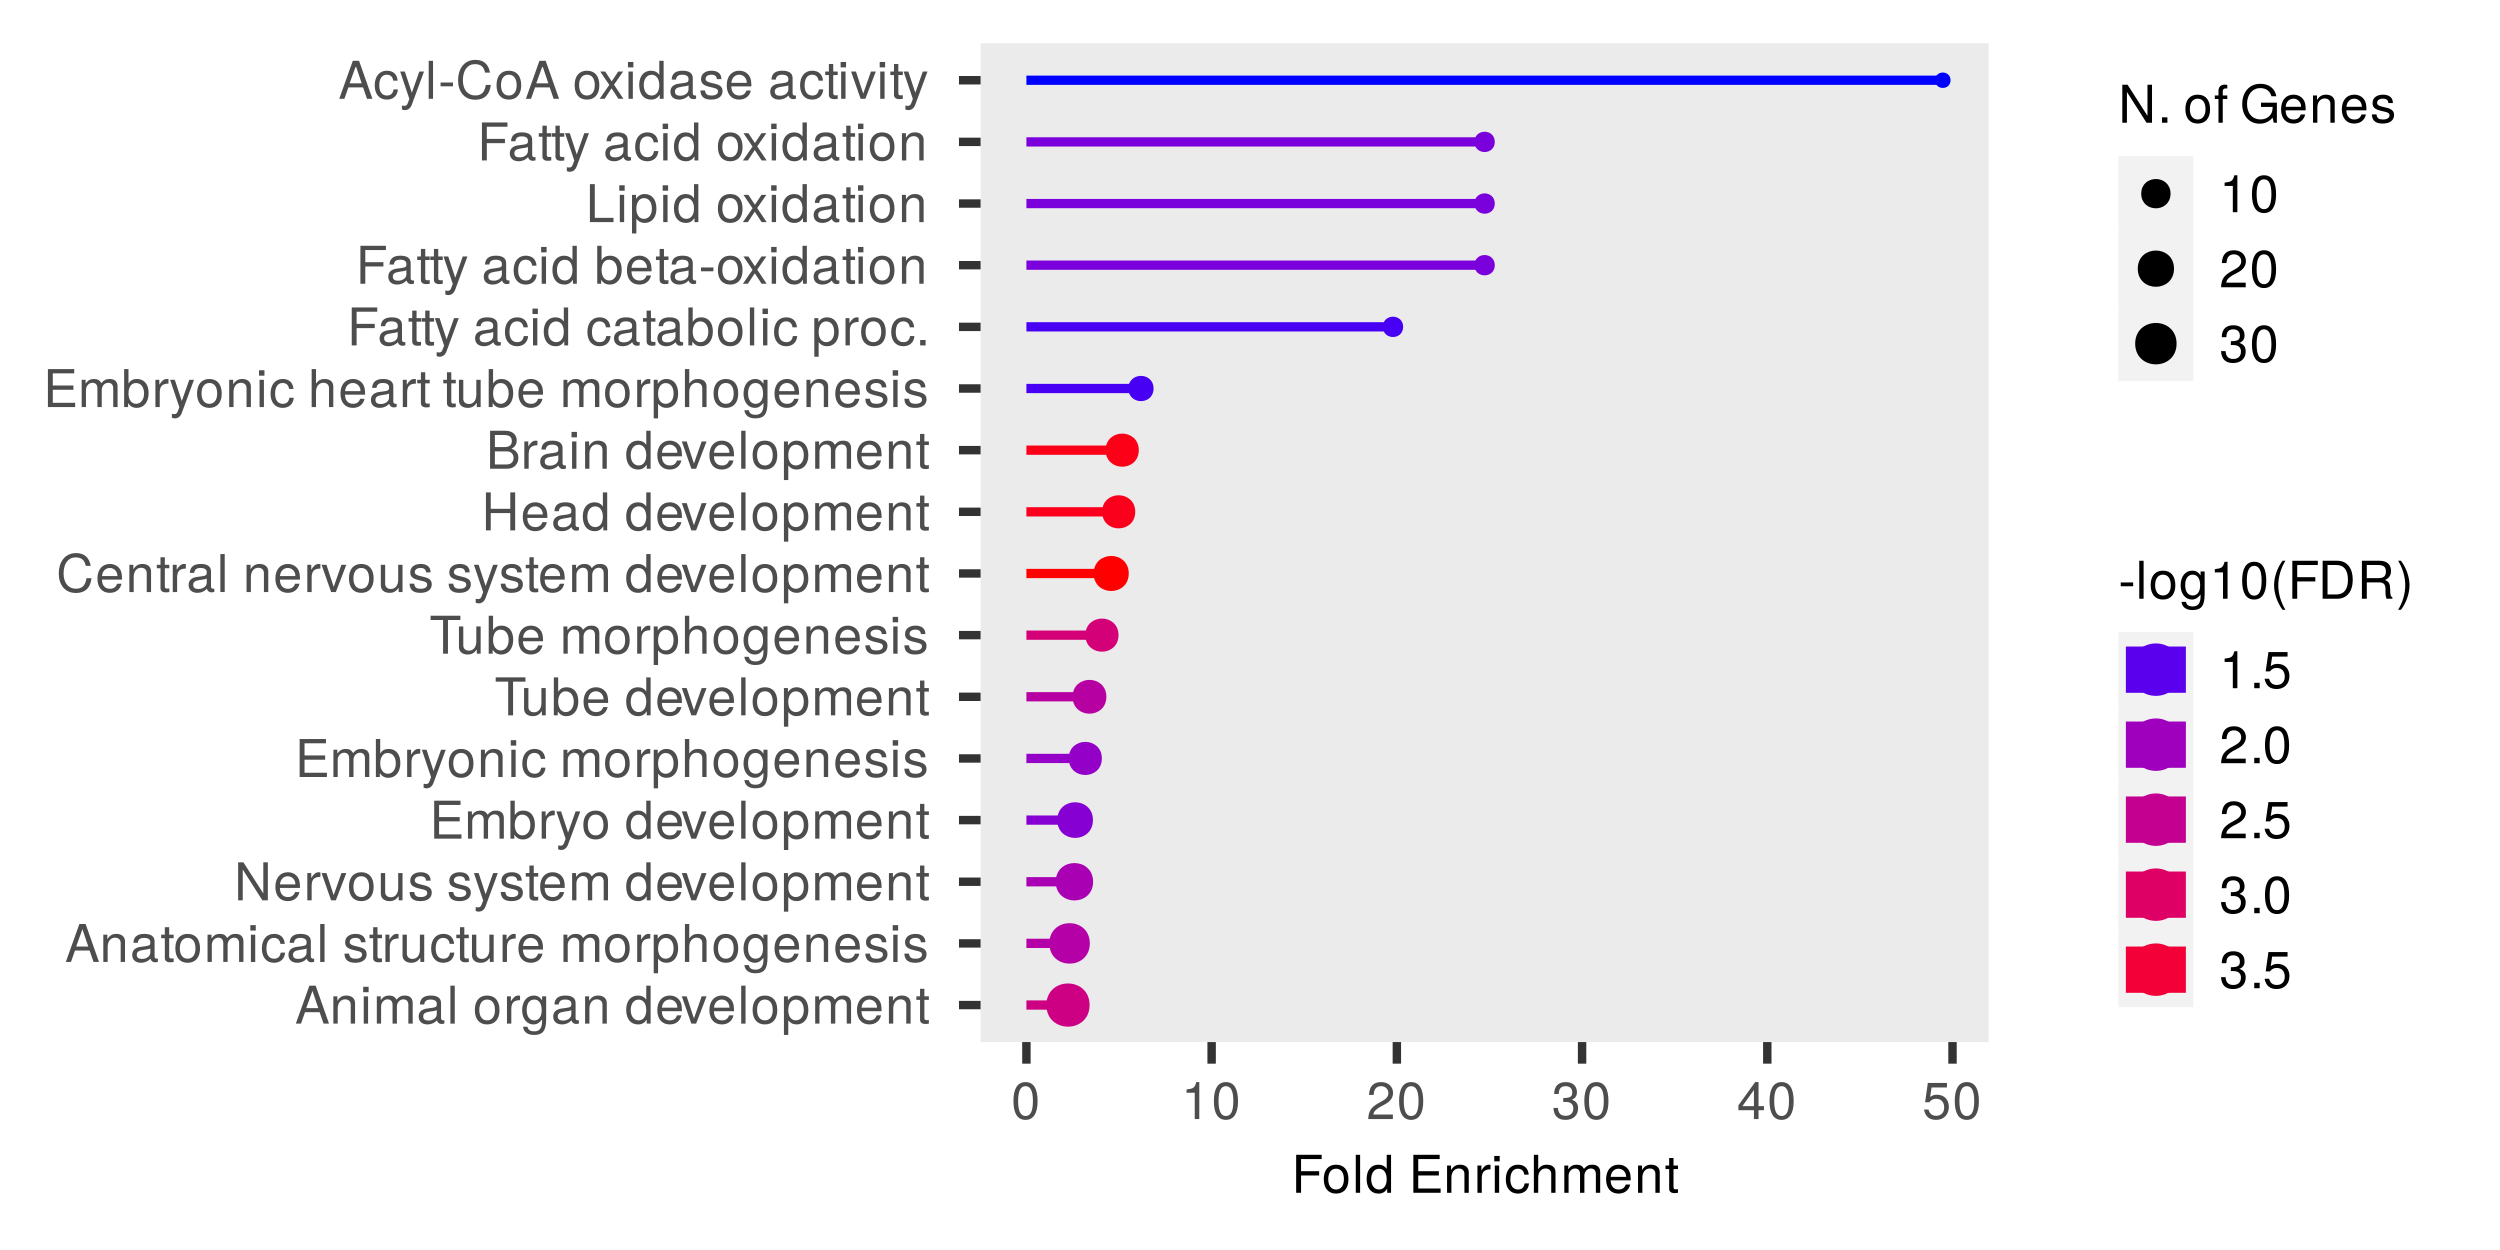 <?xml version="1.0" encoding="UTF-8"?>
<svg xmlns="http://www.w3.org/2000/svg" xmlns:xlink="http://www.w3.org/1999/xlink" width="576pt" height="288pt" viewBox="0 0 576 288" version="1.1">
<defs>
<g>
<symbol overflow="visible" id="glyph0-0">
<path style="stroke:none;" d=""/>
</symbol>
<symbol overflow="visible" id="glyph0-1">
<path style="stroke:none;" d="M 7.844 0 L 4.766 -8.75 L 3.328 -8.75 L 0.203 0 L 1.391 0 L 2.312 -2.625 L 5.688 -2.625 L 6.594 0 Z M 5.375 -3.562 L 2.594 -3.562 L 4.031 -7.547 Z M 5.375 -3.562 "/>
</symbol>
<symbol overflow="visible" id="glyph0-2">
<path style="stroke:none;" d="M 5.844 0 L 5.844 -4.75 C 5.844 -5.797 5.062 -6.469 3.859 -6.469 C 2.922 -6.469 2.312 -6.109 1.766 -5.234 L 1.766 -6.281 L 0.844 -6.281 L 0.844 0 L 1.844 0 L 1.844 -3.469 C 1.844 -4.75 2.531 -5.594 3.547 -5.594 C 4.344 -5.594 4.844 -5.109 4.844 -4.359 L 4.844 0 Z M 5.844 0 "/>
</symbol>
<symbol overflow="visible" id="glyph0-3">
<path style="stroke:none;" d="M 1.844 0 L 1.844 -6.281 L 0.844 -6.281 L 0.844 0 Z M 1.969 -7.234 L 1.969 -8.484 L 0.719 -8.484 L 0.719 -7.234 Z M 1.969 -7.234 "/>
</symbol>
<symbol overflow="visible" id="glyph0-4">
<path style="stroke:none;" d="M 9.125 0 L 9.125 -4.719 C 9.125 -5.844 8.5 -6.469 7.312 -6.469 C 6.484 -6.469 5.969 -6.219 5.391 -5.516 C 5.016 -6.188 4.516 -6.469 3.703 -6.469 C 2.859 -6.469 2.297 -6.156 1.766 -5.406 L 1.766 -6.281 L 0.859 -6.281 L 0.859 0 L 1.844 0 L 1.844 -3.953 C 1.844 -4.859 2.516 -5.594 3.328 -5.594 C 4.062 -5.594 4.484 -5.141 4.484 -4.328 L 4.484 0 L 5.484 0 L 5.484 -3.953 C 5.484 -4.859 6.156 -5.594 6.969 -5.594 C 7.703 -5.594 8.125 -5.125 8.125 -4.328 L 8.125 0 Z M 9.125 0 "/>
</symbol>
<symbol overflow="visible" id="glyph0-5">
<path style="stroke:none;" d="M 6.422 -0.031 L 6.422 -0.781 C 6.312 -0.75 6.266 -0.75 6.203 -0.75 C 5.859 -0.75 5.656 -0.938 5.656 -1.25 L 5.656 -4.75 C 5.656 -5.875 4.844 -6.469 3.297 -6.469 C 1.781 -6.469 0.844 -5.875 0.781 -4.422 L 1.781 -4.422 C 1.875 -5.203 2.328 -5.547 3.266 -5.547 C 4.156 -5.547 4.672 -5.203 4.672 -4.609 L 4.672 -4.344 C 4.672 -3.922 4.422 -3.75 3.625 -3.641 C 2.203 -3.469 1.984 -3.422 1.609 -3.266 C 0.875 -2.969 0.5 -2.406 0.5 -1.625 C 0.5 -0.484 1.297 0.188 2.562 0.188 C 3.375 0.188 4.156 -0.156 4.703 -0.75 C 4.812 -0.266 5.25 0.078 5.734 0.078 C 5.938 0.078 6.094 0.062 6.422 -0.031 Z M 4.672 -2.172 C 4.672 -1.266 3.75 -0.703 2.781 -0.703 C 2 -0.703 1.547 -0.969 1.547 -1.656 C 1.547 -2.312 1.984 -2.609 3.062 -2.766 C 4.109 -2.906 4.328 -2.953 4.672 -3.109 Z M 4.672 -2.172 "/>
</symbol>
<symbol overflow="visible" id="glyph0-6">
<path style="stroke:none;" d="M 1.812 0 L 1.812 -8.75 L 0.812 -8.75 L 0.812 0 Z M 1.812 0 "/>
</symbol>
<symbol overflow="visible" id="glyph0-7">
<path style="stroke:none;" d=""/>
</symbol>
<symbol overflow="visible" id="glyph0-8">
<path style="stroke:none;" d="M 6.125 -3.094 C 6.125 -5.266 5.078 -6.469 3.266 -6.469 C 1.5 -6.469 0.438 -5.25 0.438 -3.141 C 0.438 -1.031 1.484 0.188 3.281 0.188 C 5.047 0.188 6.125 -1.031 6.125 -3.094 Z M 5.078 -3.109 C 5.078 -1.625 4.375 -0.75 3.281 -0.75 C 2.156 -0.75 1.469 -1.625 1.469 -3.141 C 1.469 -4.656 2.156 -5.547 3.281 -5.547 C 4.406 -5.547 5.078 -4.672 5.078 -3.109 Z M 5.078 -3.109 "/>
</symbol>
<symbol overflow="visible" id="glyph0-9">
<path style="stroke:none;" d="M 3.859 -5.406 L 3.859 -6.438 C 3.688 -6.453 3.594 -6.469 3.469 -6.469 C 2.812 -6.469 2.328 -6.078 1.75 -5.141 L 1.75 -6.281 L 0.844 -6.281 L 0.844 0 L 1.844 0 L 1.844 -3.266 C 1.844 -4.688 2.297 -5.391 3.859 -5.406 Z M 3.859 -5.406 "/>
</symbol>
<symbol overflow="visible" id="glyph0-10">
<path style="stroke:none;" d="M 5.875 -1.031 L 5.875 -6.281 L 4.938 -6.281 L 4.938 -5.375 C 4.438 -6.125 3.828 -6.469 3.031 -6.469 C 1.422 -6.469 0.344 -5.125 0.344 -3.078 C 0.344 -1.109 1.469 0.188 2.938 0.188 C 3.734 0.188 4.281 -0.156 4.938 -0.953 L 4.938 -0.531 C 4.938 1.141 4.266 1.781 3.094 1.781 C 2.297 1.781 1.688 1.484 1.578 0.719 L 0.547 0.719 C 0.656 1.906 1.578 2.609 3.062 2.609 C 5.031 2.609 5.875 1.734 5.875 -1.031 Z M 4.844 -3.109 C 4.844 -1.609 4.203 -0.75 3.141 -0.75 C 2.047 -0.75 1.391 -1.625 1.391 -3.141 C 1.391 -4.656 2.062 -5.547 3.125 -5.547 C 4.219 -5.547 4.844 -4.625 4.844 -3.109 Z M 4.844 -3.109 "/>
</symbol>
<symbol overflow="visible" id="glyph0-11">
<path style="stroke:none;" d="M 5.938 0 L 5.938 -8.75 L 4.938 -8.75 L 4.938 -5.5 C 4.531 -6.125 3.859 -6.469 3.016 -6.469 C 1.375 -6.469 0.312 -5.203 0.312 -3.203 C 0.312 -1.078 1.359 0.188 3.047 0.188 C 3.906 0.188 4.516 -0.141 5.047 -0.922 L 5.047 0 Z M 4.938 -3.125 C 4.938 -1.672 4.25 -0.75 3.188 -0.75 C 2.094 -0.75 1.359 -1.688 1.359 -3.141 C 1.359 -4.609 2.094 -5.531 3.188 -5.531 C 4.266 -5.531 4.938 -4.578 4.938 -3.125 Z M 4.938 -3.125 "/>
</symbol>
<symbol overflow="visible" id="glyph0-12">
<path style="stroke:none;" d="M 6.156 -2.859 C 6.156 -3.766 6.078 -4.344 5.906 -4.812 C 5.5 -5.844 4.531 -6.469 3.359 -6.469 C 1.609 -6.469 0.484 -5.172 0.484 -3.109 C 0.484 -1.047 1.578 0.188 3.344 0.188 C 4.781 0.188 5.766 -0.641 6.031 -1.906 L 5.016 -1.906 C 4.734 -1.078 4.172 -0.75 3.375 -0.75 C 2.328 -0.75 1.547 -1.422 1.531 -2.859 Z M 5.094 -3.75 C 5.094 -3.75 5.094 -3.703 5.078 -3.672 L 1.547 -3.672 C 1.625 -4.781 2.344 -5.547 3.344 -5.547 C 4.328 -5.547 5.094 -4.734 5.094 -3.75 Z M 5.094 -3.75 "/>
</symbol>
<symbol overflow="visible" id="glyph0-13">
<path style="stroke:none;" d="M 5.828 -6.281 L 4.703 -6.281 L 2.922 -1.188 L 1.25 -6.281 L 0.125 -6.281 L 2.328 0 L 3.422 0 Z M 5.828 -6.281 "/>
</symbol>
<symbol overflow="visible" id="glyph0-14">
<path style="stroke:none;" d="M 6.281 -3.078 C 6.281 -5.203 5.25 -6.469 3.578 -6.469 C 2.719 -6.469 2.047 -6.078 1.578 -5.344 L 1.578 -6.281 L 0.656 -6.281 L 0.656 2.609 L 1.656 2.609 L 1.656 -0.75 C 2.188 -0.109 2.766 0.188 3.594 0.188 C 5.203 0.188 6.281 -1.078 6.281 -3.078 Z M 5.234 -3.109 C 5.234 -1.688 4.5 -0.75 3.406 -0.75 C 2.359 -0.75 1.656 -1.625 1.656 -3.094 C 1.656 -4.578 2.359 -5.531 3.406 -5.531 C 4.516 -5.531 5.234 -4.609 5.234 -3.109 Z M 5.234 -3.109 "/>
</symbol>
<symbol overflow="visible" id="glyph0-15">
<path style="stroke:none;" d="M 3.047 0 L 3.047 -0.844 C 2.922 -0.797 2.766 -0.797 2.562 -0.797 C 2.141 -0.797 2.016 -0.906 2.016 -1.359 L 2.016 -5.469 L 3.047 -5.469 L 3.047 -6.281 L 2.016 -6.281 L 2.016 -8.016 L 1.016 -8.016 L 1.016 -6.281 L 0.172 -6.281 L 0.172 -5.469 L 1.016 -5.469 L 1.016 -0.906 C 1.016 -0.281 1.453 0.078 2.234 0.078 C 2.469 0.078 2.719 0.062 3.047 0 Z M 3.047 0 "/>
</symbol>
<symbol overflow="visible" id="glyph0-16">
<path style="stroke:none;" d="M 5.719 -2.156 L 4.719 -2.156 C 4.547 -1.156 4.031 -0.75 3.188 -0.75 C 2.078 -0.75 1.422 -1.594 1.422 -3.078 C 1.422 -4.656 2.062 -5.547 3.156 -5.547 C 4 -5.547 4.531 -5.047 4.641 -4.172 L 5.656 -4.172 C 5.531 -5.719 4.578 -6.469 3.172 -6.469 C 1.469 -6.469 0.375 -5.172 0.375 -3.078 C 0.375 -1.062 1.453 0.188 3.156 0.188 C 4.656 0.188 5.609 -0.719 5.719 -2.156 Z M 5.719 -2.156 "/>
</symbol>
<symbol overflow="visible" id="glyph0-17">
<path style="stroke:none;" d="M 5.516 -1.766 C 5.516 -2.703 4.984 -3.172 3.734 -3.469 L 2.766 -3.703 C 1.953 -3.891 1.609 -4.156 1.609 -4.594 C 1.609 -5.172 2.125 -5.547 2.938 -5.547 C 3.75 -5.547 4.172 -5.203 4.203 -4.531 L 5.25 -4.531 C 5.25 -5.766 4.422 -6.469 2.969 -6.469 C 1.516 -6.469 0.562 -5.719 0.562 -4.547 C 0.562 -3.562 1.062 -3.094 2.562 -2.734 L 3.484 -2.516 C 4.188 -2.344 4.469 -2.141 4.469 -1.688 C 4.469 -1.094 3.875 -0.75 3 -0.75 C 2.094 -0.75 1.594 -0.953 1.469 -1.922 L 0.406 -1.922 C 0.453 -0.469 1.266 0.188 2.922 0.188 C 4.5 0.188 5.516 -0.547 5.516 -1.766 Z M 5.516 -1.766 "/>
</symbol>
<symbol overflow="visible" id="glyph0-18">
<path style="stroke:none;" d="M 5.781 0 L 5.781 -6.281 L 4.781 -6.281 L 4.781 -2.812 C 4.781 -1.531 4.109 -0.703 3.078 -0.703 C 2.281 -0.703 1.781 -1.172 1.781 -1.938 L 1.781 -6.281 L 0.781 -6.281 L 0.781 -1.531 C 0.781 -0.484 1.562 0.188 2.781 0.188 C 3.703 0.188 4.297 -0.141 4.891 -0.969 L 4.891 0 Z M 5.781 0 "/>
</symbol>
<symbol overflow="visible" id="glyph0-19">
<path style="stroke:none;" d="M 5.828 0 L 5.828 -4.75 C 5.828 -5.812 5.078 -6.469 3.859 -6.469 C 2.969 -6.469 2.422 -6.188 1.844 -5.422 L 1.844 -8.75 L 0.844 -8.75 L 0.844 0 L 1.844 0 L 1.844 -3.469 C 1.844 -4.75 2.516 -5.594 3.547 -5.594 C 4.25 -5.594 4.844 -5.188 4.844 -4.359 L 4.844 0 Z M 5.828 0 "/>
</symbol>
<symbol overflow="visible" id="glyph0-20">
<path style="stroke:none;" d="M 7.75 0 L 7.75 -8.75 L 6.703 -8.75 L 6.703 -1.594 L 2.125 -8.75 L 0.906 -8.75 L 0.906 0 L 1.969 0 L 1.969 -7.094 L 6.484 0 Z M 7.75 0 "/>
</symbol>
<symbol overflow="visible" id="glyph0-21">
<path style="stroke:none;" d="M 5.734 -6.281 L 4.656 -6.281 L 2.922 -1.391 L 1.312 -6.281 L 0.234 -6.281 L 2.359 0.031 L 1.984 1.016 C 1.812 1.469 1.609 1.625 1.172 1.625 C 1.031 1.625 0.859 1.609 0.641 1.562 L 0.641 2.453 C 0.859 2.562 1.062 2.609 1.312 2.609 C 2.031 2.609 2.609 2.219 2.938 1.312 Z M 5.734 -6.281 "/>
</symbol>
<symbol overflow="visible" id="glyph0-22">
<path style="stroke:none;" d="M 7.359 0 L 7.359 -0.984 L 2.203 -0.984 L 2.203 -3.984 L 6.953 -3.984 L 6.953 -4.969 L 2.203 -4.969 L 2.203 -7.766 L 7.141 -7.766 L 7.141 -8.75 L 1.078 -8.75 L 1.078 0 Z M 7.359 0 "/>
</symbol>
<symbol overflow="visible" id="glyph0-23">
<path style="stroke:none;" d="M 6.281 -3.219 C 6.281 -5.25 5.25 -6.469 3.594 -6.469 C 2.719 -6.469 2.109 -6.141 1.641 -5.438 L 1.641 -8.75 L 0.641 -8.75 L 0.641 0 L 1.547 0 L 1.547 -0.906 C 2.031 -0.172 2.656 0.188 3.547 0.188 C 5.203 0.188 6.281 -1.172 6.281 -3.219 Z M 5.234 -3.156 C 5.234 -1.734 4.484 -0.75 3.391 -0.75 C 2.344 -0.75 1.641 -1.719 1.641 -3.141 C 1.641 -4.625 2.344 -5.578 3.391 -5.531 C 4.516 -5.531 5.234 -4.562 5.234 -3.156 Z M 5.234 -3.156 "/>
</symbol>
<symbol overflow="visible" id="glyph0-24">
<path style="stroke:none;" d="M 7.109 -7.766 L 7.109 -8.75 L 0.25 -8.75 L 0.25 -7.766 L 3.125 -7.766 L 3.125 0 L 4.25 0 L 4.25 -7.766 Z M 7.109 -7.766 "/>
</symbol>
<symbol overflow="visible" id="glyph0-25">
<path style="stroke:none;" d="M 8.125 -3.188 L 6.969 -3.188 C 6.703 -1.531 6.016 -0.766 4.531 -0.766 C 2.797 -0.766 1.688 -2.094 1.688 -4.281 C 1.688 -6.531 2.75 -7.984 4.438 -7.984 C 5.812 -7.984 6.531 -7.375 6.797 -6.031 L 7.938 -6.031 C 7.594 -7.953 6.484 -8.969 4.578 -8.969 C 1.922 -8.969 0.578 -6.828 0.578 -4.266 C 0.578 -1.719 1.953 0.219 4.531 0.219 C 6.656 0.219 7.859 -0.906 8.125 -3.188 Z M 8.125 -3.188 "/>
</symbol>
<symbol overflow="visible" id="glyph0-26">
<path style="stroke:none;" d="M 7.734 0 L 7.734 -8.75 L 6.609 -8.75 L 6.609 -4.969 L 2.109 -4.969 L 2.109 -8.75 L 1 -8.75 L 1 0 L 2.109 0 L 2.109 -3.984 L 6.609 -3.984 L 6.609 0 Z M 7.734 0 "/>
</symbol>
<symbol overflow="visible" id="glyph0-27">
<path style="stroke:none;" d="M 7.469 -2.5 C 7.469 -3.547 7 -4.188 5.875 -4.625 C 6.672 -4.984 7.094 -5.641 7.094 -6.531 C 7.094 -7.797 6.156 -8.75 4.5 -8.75 L 0.953 -8.75 L 0.953 0 L 4.891 0 C 6.469 0 7.469 -1.062 7.469 -2.5 Z M 5.969 -6.375 C 5.969 -5.484 5.453 -4.984 4.219 -4.984 L 2.062 -4.984 L 2.062 -7.766 L 4.219 -7.766 C 5.453 -7.766 5.969 -7.266 5.969 -6.375 Z M 6.359 -2.484 C 6.359 -1.641 5.844 -0.984 4.781 -0.984 L 2.062 -0.984 L 2.062 -4 L 4.781 -4 C 5.844 -4 6.359 -3.344 6.359 -2.484 Z M 6.359 -2.484 "/>
</symbol>
<symbol overflow="visible" id="glyph0-28">
<path style="stroke:none;" d="M 6.953 -7.766 L 6.953 -8.75 L 1.078 -8.75 L 1.078 0 L 2.203 0 L 2.203 -3.984 L 6.375 -3.984 L 6.375 -4.969 L 2.203 -4.969 L 2.203 -7.766 Z M 6.953 -7.766 "/>
</symbol>
<symbol overflow="visible" id="glyph0-29">
<path style="stroke:none;" d="M 2.297 0 L 2.297 -1.25 L 1.047 -1.25 L 1.047 0 Z M 2.297 0 "/>
</symbol>
<symbol overflow="visible" id="glyph0-30">
<path style="stroke:none;" d="M 3.406 -2.875 L 3.406 -3.75 L 0.547 -3.75 L 0.547 -2.875 Z M 3.406 -2.875 "/>
</symbol>
<symbol overflow="visible" id="glyph0-31">
<path style="stroke:none;" d="M 5.672 0 L 3.5 -3.25 L 5.609 -6.281 L 4.484 -6.281 L 2.969 -4.016 L 1.469 -6.281 L 0.328 -6.281 L 2.422 -3.203 L 0.203 0 L 1.344 0 L 2.938 -2.406 L 4.516 0 Z M 5.672 0 "/>
</symbol>
<symbol overflow="visible" id="glyph0-32">
<path style="stroke:none;" d="M 6.391 0 L 6.391 -0.984 L 2.078 -0.984 L 2.078 -8.75 L 0.953 -8.75 L 0.953 0 Z M 6.391 0 "/>
</symbol>
<symbol overflow="visible" id="glyph0-33">
<path style="stroke:none;" d="M 6.078 -4.094 C 6.078 -7.047 5.141 -8.516 3.297 -8.516 C 1.469 -8.516 0.516 -7.016 0.516 -4.156 C 0.516 -1.297 1.469 0.188 3.297 0.188 C 5.094 0.188 6.078 -1.297 6.078 -4.094 Z M 5 -4.188 C 5 -1.781 4.453 -0.703 3.281 -0.703 C 2.156 -0.703 1.594 -1.828 1.594 -4.156 C 1.594 -6.484 2.156 -7.578 3.297 -7.578 C 4.438 -7.578 5 -6.469 5 -4.188 Z M 5 -4.188 "/>
</symbol>
<symbol overflow="visible" id="glyph0-34">
<path style="stroke:none;" d="M 4.156 0 L 4.156 -8.516 L 3.469 -8.516 C 3.094 -7.203 2.859 -7.016 1.219 -6.812 L 1.219 -6.062 L 3.109 -6.062 L 3.109 0 Z M 4.156 0 "/>
</symbol>
<symbol overflow="visible" id="glyph0-35">
<path style="stroke:none;" d="M 6.125 -6.016 C 6.125 -7.453 5.016 -8.516 3.406 -8.516 C 1.672 -8.516 0.656 -7.625 0.594 -5.562 L 1.656 -5.562 C 1.734 -6.984 2.328 -7.578 3.375 -7.578 C 4.328 -7.578 5.047 -6.906 5.047 -5.984 C 5.047 -5.312 4.656 -4.734 3.906 -4.312 L 2.797 -3.688 C 1.016 -2.672 0.5 -1.875 0.406 0 L 6.078 0 L 6.078 -1.047 L 1.594 -1.047 C 1.703 -1.734 2.094 -2.188 3.125 -2.797 L 4.328 -3.438 C 5.516 -4.078 6.125 -4.969 6.125 -6.016 Z M 6.125 -6.016 "/>
</symbol>
<symbol overflow="visible" id="glyph0-36">
<path style="stroke:none;" d="M 6.078 -2.469 C 6.078 -3.5 5.656 -4.109 4.625 -4.453 C 5.422 -4.766 5.812 -5.312 5.812 -6.172 C 5.812 -7.625 4.844 -8.516 3.234 -8.516 C 1.516 -8.516 0.594 -7.578 0.562 -5.766 L 1.625 -5.766 C 1.641 -7.016 2.156 -7.578 3.234 -7.578 C 4.172 -7.578 4.734 -7.031 4.734 -6.125 C 4.734 -5.219 4.344 -4.844 2.656 -4.844 L 2.656 -3.953 L 3.234 -3.953 C 4.391 -3.953 4.984 -3.406 4.984 -2.453 C 4.984 -1.391 4.328 -0.75 3.234 -0.75 C 2.078 -0.75 1.516 -1.328 1.438 -2.562 L 0.391 -2.562 C 0.516 -0.672 1.453 0.188 3.188 0.188 C 4.938 0.188 6.078 -0.859 6.078 -2.469 Z M 6.078 -2.469 "/>
</symbol>
<symbol overflow="visible" id="glyph0-37">
<path style="stroke:none;" d="M 6.234 -2.047 L 6.234 -2.984 L 4.984 -2.984 L 4.984 -8.516 L 4.203 -8.516 L 0.344 -3.156 L 0.344 -2.047 L 3.922 -2.047 L 3.922 0 L 4.984 0 L 4.984 -2.047 Z M 3.922 -2.984 L 1.266 -2.984 L 3.922 -6.703 Z M 3.922 -2.984 "/>
</symbol>
<symbol overflow="visible" id="glyph0-38">
<path style="stroke:none;" d="M 6.156 -2.812 C 6.156 -4.5 5.047 -5.609 3.406 -5.609 C 2.812 -5.609 2.328 -5.453 1.844 -5.094 L 2.172 -7.281 L 5.719 -7.281 L 5.719 -8.328 L 1.312 -8.328 L 0.688 -3.875 L 1.656 -3.875 C 2.141 -4.469 2.562 -4.672 3.219 -4.672 C 4.359 -4.672 5.078 -3.938 5.078 -2.672 C 5.078 -1.453 4.375 -0.75 3.219 -0.75 C 2.297 -0.75 1.734 -1.219 1.469 -2.188 L 0.422 -2.188 C 0.766 -0.484 1.734 0.188 3.234 0.188 C 4.953 0.188 6.156 -1.016 6.156 -2.812 Z M 6.156 -2.812 "/>
</symbol>
<symbol overflow="visible" id="glyph0-39">
<path style="stroke:none;" d="M 3.094 -5.469 L 3.094 -6.281 L 2.047 -6.281 L 2.047 -7.266 C 2.047 -7.688 2.297 -7.906 2.75 -7.906 C 2.828 -7.906 2.875 -7.906 3.094 -7.891 L 3.094 -8.719 C 2.875 -8.766 2.734 -8.781 2.531 -8.781 C 1.609 -8.781 1.062 -8.25 1.062 -7.359 L 1.062 -6.281 L 0.219 -6.281 L 0.219 -5.469 L 1.062 -5.469 L 1.062 0 L 2.047 0 L 2.047 -5.469 Z M 3.094 -5.469 "/>
</symbol>
<symbol overflow="visible" id="glyph0-40">
<path style="stroke:none;" d="M 8.516 0 L 8.516 -4.625 L 4.859 -4.625 L 4.859 -3.641 L 7.531 -3.641 L 7.531 -3.391 C 7.531 -1.844 6.375 -0.766 4.781 -0.766 C 2.797 -0.766 1.641 -2.203 1.641 -4.344 C 1.641 -6.484 2.875 -7.984 4.719 -7.984 C 6.047 -7.984 7.016 -7.219 7.25 -6.094 L 8.391 -6.094 C 8.078 -7.875 6.734 -8.969 4.734 -8.969 C 2.047 -8.969 0.531 -6.906 0.531 -4.281 C 0.531 -1.594 2.172 0.219 4.531 0.219 C 5.719 0.219 6.672 -0.203 7.531 -1.156 L 7.797 0 Z M 8.516 0 "/>
</symbol>
<symbol overflow="visible" id="glyph0-41">
<path style="stroke:none;" d="M 3.484 2.547 C 2.438 0.828 1.844 -1.188 1.844 -3.109 C 1.844 -5.016 2.438 -7.047 3.484 -8.75 L 2.828 -8.75 C 1.625 -7.172 0.875 -4.984 0.875 -3.109 C 0.875 -1.219 1.625 0.969 2.828 2.547 Z M 3.484 2.547 "/>
</symbol>
<symbol overflow="visible" id="glyph0-42">
<path style="stroke:none;" d="M 8 -4.375 C 8 -7.094 6.656 -8.75 4.438 -8.75 L 1.062 -8.75 L 1.062 0 L 4.438 0 C 6.641 0 8 -1.656 8 -4.375 Z M 6.891 -4.375 C 6.891 -2.156 5.969 -0.984 4.25 -0.984 L 2.188 -0.984 L 2.188 -7.766 L 4.25 -7.766 C 5.969 -7.766 6.891 -6.594 6.891 -4.375 Z M 6.891 -4.375 "/>
</symbol>
<symbol overflow="visible" id="glyph0-43">
<path style="stroke:none;" d="M 8.141 0 L 8.141 -0.281 C 7.734 -0.562 7.625 -0.875 7.625 -2.047 C 7.594 -3.484 7.375 -3.906 6.438 -4.312 C 7.422 -4.797 7.812 -5.406 7.812 -6.406 C 7.812 -7.922 6.859 -8.75 5.141 -8.75 L 1.109 -8.75 L 1.109 0 L 2.234 0 L 2.234 -3.766 L 5.109 -3.766 C 6.094 -3.766 6.562 -3.281 6.547 -2.203 L 6.547 -1.422 C 6.531 -0.891 6.641 -0.359 6.797 0 Z M 6.641 -6.25 C 6.641 -5.219 6.125 -4.75 4.938 -4.75 L 2.234 -4.75 L 2.234 -7.766 L 4.938 -7.766 C 6.188 -7.766 6.641 -7.234 6.641 -6.25 Z M 6.641 -6.25 "/>
</symbol>
<symbol overflow="visible" id="glyph0-44">
<path style="stroke:none;" d="M 3.078 -3.094 C 3.078 -4.984 2.312 -7.172 1.109 -8.75 L 0.453 -8.75 C 1.516 -7.031 2.094 -5.016 2.094 -3.094 C 2.094 -1.188 1.516 0.844 0.453 2.547 L 1.109 2.547 C 2.312 0.969 3.078 -1.219 3.078 -3.094 Z M 3.078 -3.094 "/>
</symbol>
</g>
<clipPath id="clip1">
  <path d="M 225.93 9.961 L 458.188 9.961 L 458.188 240.09 L 225.93 240.09 Z M 225.93 9.961 "/>
</clipPath>
</defs>
<g id="surface207">
<rect x="0" y="0" width="576" height="288" style="fill:rgb(100%,100%,100%);fill-opacity:1;stroke:none;"/>
<rect x="0" y="0" width="576" height="288" style="fill:rgb(100%,100%,100%);fill-opacity:1;stroke:none;"/>
<path style="fill:none;stroke-width:1.94;stroke-linecap:round;stroke-linejoin:round;stroke:rgb(100%,100%,100%);stroke-opacity:1;stroke-miterlimit:10;" d="M 0 288 L 576 288 L 576 0 L 0 0 Z M 0 288 "/>
<g clip-path="url(#clip1)" clip-rule="nonzero">
<path style=" stroke:none;fill-rule:nonzero;fill:rgb(92.157%,92.157%,92.157%);fill-opacity:1;" d="M 225.93 240.09 L 458.188 240.09 L 458.188 9.961 L 225.93 9.961 Z M 225.93 240.09 "/>
</g>
<path style="fill-rule:nonzero;fill:rgb(0%,0%,100%);fill-opacity:1;stroke-width:0.709;stroke-linecap:round;stroke-linejoin:round;stroke:rgb(0%,0%,100%);stroke-opacity:1;stroke-miterlimit:10;" d="M 449.051 18.484 C 449.051 20.383 446.207 20.383 446.207 18.484 C 446.207 16.59 449.051 16.59 449.051 18.484 "/>
<path style="fill-rule:nonzero;fill:rgb(47.843%,0%,86.275%);fill-opacity:1;stroke-width:0.709;stroke-linecap:round;stroke-linejoin:round;stroke:rgb(47.843%,0%,86.275%);stroke-opacity:1;stroke-miterlimit:10;" d="M 344.047 32.691 C 344.047 35.34 340.07 35.34 340.07 32.691 C 340.07 30.043 344.047 30.043 344.047 32.691 "/>
<path style="fill-rule:nonzero;fill:rgb(47.843%,0%,86.275%);fill-opacity:1;stroke-width:0.709;stroke-linecap:round;stroke-linejoin:round;stroke:rgb(47.843%,0%,86.275%);stroke-opacity:1;stroke-miterlimit:10;" d="M 344.047 46.898 C 344.047 49.547 340.07 49.547 340.07 46.898 C 340.07 44.246 344.047 44.246 344.047 46.898 "/>
<path style="fill-rule:nonzero;fill:rgb(47.843%,0%,86.275%);fill-opacity:1;stroke-width:0.709;stroke-linecap:round;stroke-linejoin:round;stroke:rgb(47.843%,0%,86.275%);stroke-opacity:1;stroke-miterlimit:10;" d="M 344.047 61.102 C 344.047 63.75 340.07 63.75 340.07 61.102 C 340.07 58.453 344.047 58.453 344.047 61.102 "/>
<path style="fill-rule:nonzero;fill:rgb(27.843%,0%,95.686%);fill-opacity:1;stroke-width:0.709;stroke-linecap:round;stroke-linejoin:round;stroke:rgb(27.843%,0%,95.686%);stroke-opacity:1;stroke-miterlimit:10;" d="M 322.93 75.309 C 322.93 77.957 318.957 77.957 318.957 75.309 C 318.957 72.656 322.93 72.656 322.93 75.309 "/>
<path style="fill-rule:nonzero;fill:rgb(27.843%,0%,95.686%);fill-opacity:1;stroke-width:0.709;stroke-linecap:round;stroke-linejoin:round;stroke:rgb(27.843%,0%,95.686%);stroke-opacity:1;stroke-miterlimit:10;" d="M 265.434 89.512 C 265.434 92.918 260.324 92.918 260.324 89.512 C 260.324 86.109 265.434 86.109 265.434 89.512 "/>
<path style="fill-rule:nonzero;fill:rgb(98.431%,0%,9.02%);fill-opacity:1;stroke-width:0.709;stroke-linecap:round;stroke-linejoin:round;stroke:rgb(98.431%,0%,9.02%);stroke-opacity:1;stroke-miterlimit:10;" d="M 262.02 103.719 C 262.02 108.332 255.094 108.332 255.094 103.719 C 255.094 99.102 262.02 99.102 262.02 103.719 "/>
<path style="fill-rule:nonzero;fill:rgb(98.039%,0%,10.98%);fill-opacity:1;stroke-width:0.709;stroke-linecap:round;stroke-linejoin:round;stroke:rgb(98.039%,0%,10.98%);stroke-opacity:1;stroke-miterlimit:10;" d="M 261.203 117.922 C 261.203 122.539 254.281 122.539 254.281 117.922 C 254.281 113.309 261.203 113.309 261.203 117.922 "/>
<path style="fill-rule:nonzero;fill:rgb(100%,0%,0%);fill-opacity:1;stroke-width:0.709;stroke-linecap:round;stroke-linejoin:round;stroke:rgb(100%,0%,0%);stroke-opacity:1;stroke-miterlimit:10;" d="M 259.711 132.129 C 259.711 137.043 252.34 137.043 252.34 132.129 C 252.34 127.215 259.711 127.215 259.711 132.129 "/>
<path style="fill-rule:nonzero;fill:rgb(83.137%,0%,46.667%);fill-opacity:1;stroke-width:0.709;stroke-linecap:round;stroke-linejoin:round;stroke:rgb(83.137%,0%,46.667%);stroke-opacity:1;stroke-miterlimit:10;" d="M 257.352 146.336 C 257.352 150.949 250.426 150.949 250.426 146.336 C 250.426 141.719 257.352 141.719 257.352 146.336 "/>
<path style="fill-rule:nonzero;fill:rgb(71.765%,0%,63.529%);fill-opacity:1;stroke-width:0.709;stroke-linecap:round;stroke-linejoin:round;stroke:rgb(71.765%,0%,63.529%);stroke-opacity:1;stroke-miterlimit:10;" d="M 254.555 160.539 C 254.555 165.258 247.477 165.258 247.477 160.539 C 247.477 155.82 254.555 155.82 254.555 160.539 "/>
<path style="fill-rule:nonzero;fill:rgb(58.039%,0%,78.431%);fill-opacity:1;stroke-width:0.709;stroke-linecap:round;stroke-linejoin:round;stroke:rgb(58.039%,0%,78.431%);stroke-opacity:1;stroke-miterlimit:10;" d="M 253.512 174.746 C 253.512 179.359 246.59 179.359 246.59 174.746 C 246.59 170.129 253.512 170.129 253.512 174.746 "/>
<path style="fill-rule:nonzero;fill:rgb(52.549%,0%,83.137%);fill-opacity:1;stroke-width:0.709;stroke-linecap:round;stroke-linejoin:round;stroke:rgb(52.549%,0%,83.137%);stroke-opacity:1;stroke-miterlimit:10;" d="M 251.461 188.949 C 251.461 193.957 243.953 193.957 243.953 188.949 C 243.953 183.945 251.461 183.945 251.461 188.949 "/>
<path style="fill-rule:nonzero;fill:rgb(66.275%,0%,70.588%);fill-opacity:1;stroke-width:0.709;stroke-linecap:round;stroke-linejoin:round;stroke:rgb(66.275%,0%,70.588%);stroke-opacity:1;stroke-miterlimit:10;" d="M 251.496 203.156 C 251.496 208.426 243.594 208.426 243.594 203.156 C 243.594 197.887 251.496 197.887 251.496 203.156 "/>
<path style="fill-rule:nonzero;fill:rgb(70.588%,0%,65.098%);fill-opacity:1;stroke-width:0.709;stroke-linecap:round;stroke-linejoin:round;stroke:rgb(70.588%,0%,65.098%);stroke-opacity:1;stroke-miterlimit:10;" d="M 250.738 217.359 C 250.738 223.102 242.125 223.102 242.125 217.359 C 242.125 211.617 250.738 211.617 250.738 217.359 "/>
<path style="fill-rule:nonzero;fill:rgb(80.392%,0%,51.373%);fill-opacity:1;stroke-width:0.709;stroke-linecap:round;stroke-linejoin:round;stroke:rgb(80.392%,0%,51.373%);stroke-opacity:1;stroke-miterlimit:10;" d="M 250.688 231.566 C 250.688 237.73 241.441 237.73 241.441 231.566 C 241.441 225.402 250.688 225.402 250.688 231.566 "/>
<path style="fill:none;stroke-width:2.134;stroke-linecap:butt;stroke-linejoin:round;stroke:rgb(0%,0%,100%);stroke-opacity:1;stroke-miterlimit:10;" d="M 236.484 18.484 L 447.629 18.484 "/>
<path style="fill:none;stroke-width:2.134;stroke-linecap:butt;stroke-linejoin:round;stroke:rgb(47.843%,0%,86.275%);stroke-opacity:1;stroke-miterlimit:10;" d="M 236.484 32.691 L 342.059 32.691 "/>
<path style="fill:none;stroke-width:2.134;stroke-linecap:butt;stroke-linejoin:round;stroke:rgb(47.843%,0%,86.275%);stroke-opacity:1;stroke-miterlimit:10;" d="M 236.484 46.898 L 342.059 46.898 "/>
<path style="fill:none;stroke-width:2.134;stroke-linecap:butt;stroke-linejoin:round;stroke:rgb(47.843%,0%,86.275%);stroke-opacity:1;stroke-miterlimit:10;" d="M 236.484 61.102 L 342.059 61.102 "/>
<path style="fill:none;stroke-width:2.134;stroke-linecap:butt;stroke-linejoin:round;stroke:rgb(27.843%,0%,95.686%);stroke-opacity:1;stroke-miterlimit:10;" d="M 236.484 75.309 L 320.945 75.309 "/>
<path style="fill:none;stroke-width:2.134;stroke-linecap:butt;stroke-linejoin:round;stroke:rgb(27.843%,0%,95.686%);stroke-opacity:1;stroke-miterlimit:10;" d="M 236.484 89.512 L 262.879 89.512 "/>
<path style="fill:none;stroke-width:2.134;stroke-linecap:butt;stroke-linejoin:round;stroke:rgb(98.431%,0%,9.02%);stroke-opacity:1;stroke-miterlimit:10;" d="M 236.484 103.719 L 258.559 103.719 "/>
<path style="fill:none;stroke-width:2.134;stroke-linecap:butt;stroke-linejoin:round;stroke:rgb(98.039%,0%,10.98%);stroke-opacity:1;stroke-miterlimit:10;" d="M 236.484 117.922 L 257.742 117.922 "/>
<path style="fill:none;stroke-width:2.134;stroke-linecap:butt;stroke-linejoin:round;stroke:rgb(100%,0%,0%);stroke-opacity:1;stroke-miterlimit:10;" d="M 236.484 132.129 L 256.027 132.129 "/>
<path style="fill:none;stroke-width:2.134;stroke-linecap:butt;stroke-linejoin:round;stroke:rgb(83.137%,0%,46.667%);stroke-opacity:1;stroke-miterlimit:10;" d="M 236.484 146.336 L 253.887 146.336 "/>
<path style="fill:none;stroke-width:2.134;stroke-linecap:butt;stroke-linejoin:round;stroke:rgb(71.765%,0%,63.529%);stroke-opacity:1;stroke-miterlimit:10;" d="M 236.484 160.539 L 251.016 160.539 "/>
<path style="fill:none;stroke-width:2.134;stroke-linecap:butt;stroke-linejoin:round;stroke:rgb(58.039%,0%,78.431%);stroke-opacity:1;stroke-miterlimit:10;" d="M 236.484 174.746 L 250.051 174.746 "/>
<path style="fill:none;stroke-width:2.134;stroke-linecap:butt;stroke-linejoin:round;stroke:rgb(52.549%,0%,83.137%);stroke-opacity:1;stroke-miterlimit:10;" d="M 236.484 188.949 L 247.707 188.949 "/>
<path style="fill:none;stroke-width:2.134;stroke-linecap:butt;stroke-linejoin:round;stroke:rgb(66.275%,0%,70.588%);stroke-opacity:1;stroke-miterlimit:10;" d="M 236.484 203.156 L 247.547 203.156 "/>
<path style="fill:none;stroke-width:2.134;stroke-linecap:butt;stroke-linejoin:round;stroke:rgb(70.588%,0%,65.098%);stroke-opacity:1;stroke-miterlimit:10;" d="M 236.484 217.359 L 246.43 217.359 "/>
<path style="fill:none;stroke-width:2.134;stroke-linecap:butt;stroke-linejoin:round;stroke:rgb(80.392%,0%,51.373%);stroke-opacity:1;stroke-miterlimit:10;" d="M 236.484 231.566 L 246.062 231.566 "/>
<g style="fill:rgb(30.196%,30.196%,30.196%);fill-opacity:1;">
  <use xlink:href="#glyph0-1" x="67.961" y="235.843"/>
  <use xlink:href="#glyph0-2" x="75.961" y="235.843"/>
  <use xlink:href="#glyph0-3" x="82.961" y="235.843"/>
  <use xlink:href="#glyph0-4" x="85.961" y="235.843"/>
  <use xlink:href="#glyph0-5" x="95.961" y="235.843"/>
  <use xlink:href="#glyph0-6" x="102.961" y="235.843"/>
  <use xlink:href="#glyph0-7" x="105.961" y="235.843"/>
  <use xlink:href="#glyph0-8" x="108.961" y="235.843"/>
  <use xlink:href="#glyph0-9" x="115.961" y="235.843"/>
  <use xlink:href="#glyph0-10" x="119.961" y="235.843"/>
  <use xlink:href="#glyph0-5" x="126.961" y="235.843"/>
  <use xlink:href="#glyph0-2" x="133.961" y="235.843"/>
  <use xlink:href="#glyph0-7" x="140.961" y="235.843"/>
  <use xlink:href="#glyph0-11" x="143.961" y="235.843"/>
  <use xlink:href="#glyph0-12" x="150.961" y="235.843"/>
  <use xlink:href="#glyph0-13" x="156.961" y="235.843"/>
  <use xlink:href="#glyph0-12" x="162.961" y="235.843"/>
  <use xlink:href="#glyph0-6" x="169.961" y="235.843"/>
  <use xlink:href="#glyph0-8" x="172.961" y="235.843"/>
  <use xlink:href="#glyph0-14" x="179.961" y="235.843"/>
  <use xlink:href="#glyph0-4" x="186.961" y="235.843"/>
  <use xlink:href="#glyph0-12" x="196.961" y="235.843"/>
  <use xlink:href="#glyph0-2" x="203.961" y="235.843"/>
  <use xlink:href="#glyph0-15" x="210.961" y="235.843"/>
  <use xlink:href="#glyph0-7" x="213.961" y="235.843"/>
</g>
<g style="fill:rgb(30.196%,30.196%,30.196%);fill-opacity:1;">
  <use xlink:href="#glyph0-1" x="14.961" y="221.636"/>
  <use xlink:href="#glyph0-2" x="22.961" y="221.636"/>
  <use xlink:href="#glyph0-5" x="29.961" y="221.636"/>
  <use xlink:href="#glyph0-15" x="36.961" y="221.636"/>
  <use xlink:href="#glyph0-8" x="39.961" y="221.636"/>
  <use xlink:href="#glyph0-4" x="46.961" y="221.636"/>
  <use xlink:href="#glyph0-3" x="56.961" y="221.636"/>
  <use xlink:href="#glyph0-16" x="59.961" y="221.636"/>
  <use xlink:href="#glyph0-5" x="65.961" y="221.636"/>
  <use xlink:href="#glyph0-6" x="72.961" y="221.636"/>
  <use xlink:href="#glyph0-7" x="75.961" y="221.636"/>
  <use xlink:href="#glyph0-17" x="78.961" y="221.636"/>
  <use xlink:href="#glyph0-15" x="84.961" y="221.636"/>
  <use xlink:href="#glyph0-9" x="87.961" y="221.636"/>
  <use xlink:href="#glyph0-18" x="91.961" y="221.636"/>
  <use xlink:href="#glyph0-16" x="98.961" y="221.636"/>
  <use xlink:href="#glyph0-15" x="104.961" y="221.636"/>
  <use xlink:href="#glyph0-18" x="107.961" y="221.636"/>
  <use xlink:href="#glyph0-9" x="114.961" y="221.636"/>
  <use xlink:href="#glyph0-12" x="118.961" y="221.636"/>
  <use xlink:href="#glyph0-7" x="125.961" y="221.636"/>
  <use xlink:href="#glyph0-4" x="128.961" y="221.636"/>
  <use xlink:href="#glyph0-8" x="138.961" y="221.636"/>
  <use xlink:href="#glyph0-9" x="145.961" y="221.636"/>
  <use xlink:href="#glyph0-14" x="149.961" y="221.636"/>
  <use xlink:href="#glyph0-19" x="156.961" y="221.636"/>
  <use xlink:href="#glyph0-8" x="163.961" y="221.636"/>
  <use xlink:href="#glyph0-10" x="170.961" y="221.636"/>
  <use xlink:href="#glyph0-12" x="177.961" y="221.636"/>
  <use xlink:href="#glyph0-2" x="184.961" y="221.636"/>
  <use xlink:href="#glyph0-12" x="191.961" y="221.636"/>
  <use xlink:href="#glyph0-17" x="198.961" y="221.636"/>
  <use xlink:href="#glyph0-3" x="204.961" y="221.636"/>
  <use xlink:href="#glyph0-17" x="207.961" y="221.636"/>
  <use xlink:href="#glyph0-7" x="213.961" y="221.636"/>
</g>
<g style="fill:rgb(30.196%,30.196%,30.196%);fill-opacity:1;">
  <use xlink:href="#glyph0-20" x="53.961" y="207.433"/>
  <use xlink:href="#glyph0-12" x="62.961" y="207.433"/>
  <use xlink:href="#glyph0-9" x="69.961" y="207.433"/>
  <use xlink:href="#glyph0-13" x="73.961" y="207.433"/>
  <use xlink:href="#glyph0-8" x="79.961" y="207.433"/>
  <use xlink:href="#glyph0-18" x="86.961" y="207.433"/>
  <use xlink:href="#glyph0-17" x="93.961" y="207.433"/>
  <use xlink:href="#glyph0-7" x="99.961" y="207.433"/>
  <use xlink:href="#glyph0-17" x="102.961" y="207.433"/>
  <use xlink:href="#glyph0-21" x="108.961" y="207.433"/>
  <use xlink:href="#glyph0-17" x="114.961" y="207.433"/>
  <use xlink:href="#glyph0-15" x="120.961" y="207.433"/>
  <use xlink:href="#glyph0-12" x="123.961" y="207.433"/>
  <use xlink:href="#glyph0-4" x="130.961" y="207.433"/>
  <use xlink:href="#glyph0-7" x="140.961" y="207.433"/>
  <use xlink:href="#glyph0-11" x="143.961" y="207.433"/>
  <use xlink:href="#glyph0-12" x="150.961" y="207.433"/>
  <use xlink:href="#glyph0-13" x="156.961" y="207.433"/>
  <use xlink:href="#glyph0-12" x="162.961" y="207.433"/>
  <use xlink:href="#glyph0-6" x="169.961" y="207.433"/>
  <use xlink:href="#glyph0-8" x="172.961" y="207.433"/>
  <use xlink:href="#glyph0-14" x="179.961" y="207.433"/>
  <use xlink:href="#glyph0-4" x="186.961" y="207.433"/>
  <use xlink:href="#glyph0-12" x="196.961" y="207.433"/>
  <use xlink:href="#glyph0-2" x="203.961" y="207.433"/>
  <use xlink:href="#glyph0-15" x="210.961" y="207.433"/>
  <use xlink:href="#glyph0-7" x="213.961" y="207.433"/>
</g>
<g style="fill:rgb(30.196%,30.196%,30.196%);fill-opacity:1;">
  <use xlink:href="#glyph0-22" x="98.961" y="193.226"/>
  <use xlink:href="#glyph0-4" x="106.961" y="193.226"/>
  <use xlink:href="#glyph0-23" x="116.961" y="193.226"/>
  <use xlink:href="#glyph0-9" x="123.961" y="193.226"/>
  <use xlink:href="#glyph0-21" x="127.961" y="193.226"/>
  <use xlink:href="#glyph0-8" x="133.961" y="193.226"/>
  <use xlink:href="#glyph0-7" x="140.961" y="193.226"/>
  <use xlink:href="#glyph0-11" x="143.961" y="193.226"/>
  <use xlink:href="#glyph0-12" x="150.961" y="193.226"/>
  <use xlink:href="#glyph0-13" x="156.961" y="193.226"/>
  <use xlink:href="#glyph0-12" x="162.961" y="193.226"/>
  <use xlink:href="#glyph0-6" x="169.961" y="193.226"/>
  <use xlink:href="#glyph0-8" x="172.961" y="193.226"/>
  <use xlink:href="#glyph0-14" x="179.961" y="193.226"/>
  <use xlink:href="#glyph0-4" x="186.961" y="193.226"/>
  <use xlink:href="#glyph0-12" x="196.961" y="193.226"/>
  <use xlink:href="#glyph0-2" x="203.961" y="193.226"/>
  <use xlink:href="#glyph0-15" x="210.961" y="193.226"/>
  <use xlink:href="#glyph0-7" x="213.961" y="193.226"/>
</g>
<g style="fill:rgb(30.196%,30.196%,30.196%);fill-opacity:1;">
  <use xlink:href="#glyph0-22" x="67.961" y="179.022"/>
  <use xlink:href="#glyph0-4" x="75.961" y="179.022"/>
  <use xlink:href="#glyph0-23" x="85.961" y="179.022"/>
  <use xlink:href="#glyph0-9" x="92.961" y="179.022"/>
  <use xlink:href="#glyph0-21" x="96.961" y="179.022"/>
  <use xlink:href="#glyph0-8" x="102.961" y="179.022"/>
  <use xlink:href="#glyph0-2" x="109.961" y="179.022"/>
  <use xlink:href="#glyph0-3" x="116.961" y="179.022"/>
  <use xlink:href="#glyph0-16" x="119.961" y="179.022"/>
  <use xlink:href="#glyph0-7" x="125.961" y="179.022"/>
  <use xlink:href="#glyph0-4" x="128.961" y="179.022"/>
  <use xlink:href="#glyph0-8" x="138.961" y="179.022"/>
  <use xlink:href="#glyph0-9" x="145.961" y="179.022"/>
  <use xlink:href="#glyph0-14" x="149.961" y="179.022"/>
  <use xlink:href="#glyph0-19" x="156.961" y="179.022"/>
  <use xlink:href="#glyph0-8" x="163.961" y="179.022"/>
  <use xlink:href="#glyph0-10" x="170.961" y="179.022"/>
  <use xlink:href="#glyph0-12" x="177.961" y="179.022"/>
  <use xlink:href="#glyph0-2" x="184.961" y="179.022"/>
  <use xlink:href="#glyph0-12" x="191.961" y="179.022"/>
  <use xlink:href="#glyph0-17" x="198.961" y="179.022"/>
  <use xlink:href="#glyph0-3" x="204.961" y="179.022"/>
  <use xlink:href="#glyph0-17" x="207.961" y="179.022"/>
  <use xlink:href="#glyph0-7" x="213.961" y="179.022"/>
</g>
<g style="fill:rgb(30.196%,30.196%,30.196%);fill-opacity:1;">
  <use xlink:href="#glyph0-24" x="113.961" y="164.815"/>
  <use xlink:href="#glyph0-18" x="119.961" y="164.815"/>
  <use xlink:href="#glyph0-23" x="126.961" y="164.815"/>
  <use xlink:href="#glyph0-12" x="133.961" y="164.815"/>
  <use xlink:href="#glyph0-7" x="140.961" y="164.815"/>
  <use xlink:href="#glyph0-11" x="143.961" y="164.815"/>
  <use xlink:href="#glyph0-12" x="150.961" y="164.815"/>
  <use xlink:href="#glyph0-13" x="156.961" y="164.815"/>
  <use xlink:href="#glyph0-12" x="162.961" y="164.815"/>
  <use xlink:href="#glyph0-6" x="169.961" y="164.815"/>
  <use xlink:href="#glyph0-8" x="172.961" y="164.815"/>
  <use xlink:href="#glyph0-14" x="179.961" y="164.815"/>
  <use xlink:href="#glyph0-4" x="186.961" y="164.815"/>
  <use xlink:href="#glyph0-12" x="196.961" y="164.815"/>
  <use xlink:href="#glyph0-2" x="203.961" y="164.815"/>
  <use xlink:href="#glyph0-15" x="210.961" y="164.815"/>
  <use xlink:href="#glyph0-7" x="213.961" y="164.815"/>
</g>
<g style="fill:rgb(30.196%,30.196%,30.196%);fill-opacity:1;">
  <use xlink:href="#glyph0-24" x="98.961" y="150.612"/>
  <use xlink:href="#glyph0-18" x="104.961" y="150.612"/>
  <use xlink:href="#glyph0-23" x="111.961" y="150.612"/>
  <use xlink:href="#glyph0-12" x="118.961" y="150.612"/>
  <use xlink:href="#glyph0-7" x="125.961" y="150.612"/>
  <use xlink:href="#glyph0-4" x="128.961" y="150.612"/>
  <use xlink:href="#glyph0-8" x="138.961" y="150.612"/>
  <use xlink:href="#glyph0-9" x="145.961" y="150.612"/>
  <use xlink:href="#glyph0-14" x="149.961" y="150.612"/>
  <use xlink:href="#glyph0-19" x="156.961" y="150.612"/>
  <use xlink:href="#glyph0-8" x="163.961" y="150.612"/>
  <use xlink:href="#glyph0-10" x="170.961" y="150.612"/>
  <use xlink:href="#glyph0-12" x="177.961" y="150.612"/>
  <use xlink:href="#glyph0-2" x="184.961" y="150.612"/>
  <use xlink:href="#glyph0-12" x="191.961" y="150.612"/>
  <use xlink:href="#glyph0-17" x="198.961" y="150.612"/>
  <use xlink:href="#glyph0-3" x="204.961" y="150.612"/>
  <use xlink:href="#glyph0-17" x="207.961" y="150.612"/>
  <use xlink:href="#glyph0-7" x="213.961" y="150.612"/>
</g>
<g style="fill:rgb(30.196%,30.196%,30.196%);fill-opacity:1;">
  <use xlink:href="#glyph0-25" x="12.961" y="136.405"/>
  <use xlink:href="#glyph0-12" x="21.961" y="136.405"/>
  <use xlink:href="#glyph0-2" x="28.961" y="136.405"/>
  <use xlink:href="#glyph0-15" x="35.961" y="136.405"/>
  <use xlink:href="#glyph0-9" x="38.961" y="136.405"/>
  <use xlink:href="#glyph0-5" x="42.961" y="136.405"/>
  <use xlink:href="#glyph0-6" x="49.961" y="136.405"/>
  <use xlink:href="#glyph0-7" x="52.961" y="136.405"/>
  <use xlink:href="#glyph0-2" x="55.961" y="136.405"/>
  <use xlink:href="#glyph0-12" x="62.961" y="136.405"/>
  <use xlink:href="#glyph0-9" x="69.961" y="136.405"/>
  <use xlink:href="#glyph0-13" x="73.961" y="136.405"/>
  <use xlink:href="#glyph0-8" x="79.961" y="136.405"/>
  <use xlink:href="#glyph0-18" x="86.961" y="136.405"/>
  <use xlink:href="#glyph0-17" x="93.961" y="136.405"/>
  <use xlink:href="#glyph0-7" x="99.961" y="136.405"/>
  <use xlink:href="#glyph0-17" x="102.961" y="136.405"/>
  <use xlink:href="#glyph0-21" x="108.961" y="136.405"/>
  <use xlink:href="#glyph0-17" x="114.961" y="136.405"/>
  <use xlink:href="#glyph0-15" x="120.961" y="136.405"/>
  <use xlink:href="#glyph0-12" x="123.961" y="136.405"/>
  <use xlink:href="#glyph0-4" x="130.961" y="136.405"/>
  <use xlink:href="#glyph0-7" x="140.961" y="136.405"/>
  <use xlink:href="#glyph0-11" x="143.961" y="136.405"/>
  <use xlink:href="#glyph0-12" x="150.961" y="136.405"/>
  <use xlink:href="#glyph0-13" x="156.961" y="136.405"/>
  <use xlink:href="#glyph0-12" x="162.961" y="136.405"/>
  <use xlink:href="#glyph0-6" x="169.961" y="136.405"/>
  <use xlink:href="#glyph0-8" x="172.961" y="136.405"/>
  <use xlink:href="#glyph0-14" x="179.961" y="136.405"/>
  <use xlink:href="#glyph0-4" x="186.961" y="136.405"/>
  <use xlink:href="#glyph0-12" x="196.961" y="136.405"/>
  <use xlink:href="#glyph0-2" x="203.961" y="136.405"/>
  <use xlink:href="#glyph0-15" x="210.961" y="136.405"/>
  <use xlink:href="#glyph0-7" x="213.961" y="136.405"/>
</g>
<g style="fill:rgb(30.196%,30.196%,30.196%);fill-opacity:1;">
  <use xlink:href="#glyph0-26" x="110.961" y="122.198"/>
  <use xlink:href="#glyph0-12" x="119.961" y="122.198"/>
  <use xlink:href="#glyph0-5" x="126.961" y="122.198"/>
  <use xlink:href="#glyph0-11" x="133.961" y="122.198"/>
  <use xlink:href="#glyph0-7" x="140.961" y="122.198"/>
  <use xlink:href="#glyph0-11" x="143.961" y="122.198"/>
  <use xlink:href="#glyph0-12" x="150.961" y="122.198"/>
  <use xlink:href="#glyph0-13" x="156.961" y="122.198"/>
  <use xlink:href="#glyph0-12" x="162.961" y="122.198"/>
  <use xlink:href="#glyph0-6" x="169.961" y="122.198"/>
  <use xlink:href="#glyph0-8" x="172.961" y="122.198"/>
  <use xlink:href="#glyph0-14" x="179.961" y="122.198"/>
  <use xlink:href="#glyph0-4" x="186.961" y="122.198"/>
  <use xlink:href="#glyph0-12" x="196.961" y="122.198"/>
  <use xlink:href="#glyph0-2" x="203.961" y="122.198"/>
  <use xlink:href="#glyph0-15" x="210.961" y="122.198"/>
  <use xlink:href="#glyph0-7" x="213.961" y="122.198"/>
</g>
<g style="fill:rgb(30.196%,30.196%,30.196%);fill-opacity:1;">
  <use xlink:href="#glyph0-27" x="111.961" y="107.995"/>
  <use xlink:href="#glyph0-9" x="119.961" y="107.995"/>
  <use xlink:href="#glyph0-5" x="123.961" y="107.995"/>
  <use xlink:href="#glyph0-3" x="130.961" y="107.995"/>
  <use xlink:href="#glyph0-2" x="133.961" y="107.995"/>
  <use xlink:href="#glyph0-7" x="140.961" y="107.995"/>
  <use xlink:href="#glyph0-11" x="143.961" y="107.995"/>
  <use xlink:href="#glyph0-12" x="150.961" y="107.995"/>
  <use xlink:href="#glyph0-13" x="156.961" y="107.995"/>
  <use xlink:href="#glyph0-12" x="162.961" y="107.995"/>
  <use xlink:href="#glyph0-6" x="169.961" y="107.995"/>
  <use xlink:href="#glyph0-8" x="172.961" y="107.995"/>
  <use xlink:href="#glyph0-14" x="179.961" y="107.995"/>
  <use xlink:href="#glyph0-4" x="186.961" y="107.995"/>
  <use xlink:href="#glyph0-12" x="196.961" y="107.995"/>
  <use xlink:href="#glyph0-2" x="203.961" y="107.995"/>
  <use xlink:href="#glyph0-15" x="210.961" y="107.995"/>
  <use xlink:href="#glyph0-7" x="213.961" y="107.995"/>
</g>
<g style="fill:rgb(30.196%,30.196%,30.196%);fill-opacity:1;">
  <use xlink:href="#glyph0-22" x="9.961" y="93.788"/>
  <use xlink:href="#glyph0-4" x="17.961" y="93.788"/>
  <use xlink:href="#glyph0-23" x="27.961" y="93.788"/>
  <use xlink:href="#glyph0-9" x="34.961" y="93.788"/>
  <use xlink:href="#glyph0-21" x="38.961" y="93.788"/>
  <use xlink:href="#glyph0-8" x="44.961" y="93.788"/>
  <use xlink:href="#glyph0-2" x="51.961" y="93.788"/>
  <use xlink:href="#glyph0-3" x="58.961" y="93.788"/>
  <use xlink:href="#glyph0-16" x="61.961" y="93.788"/>
  <use xlink:href="#glyph0-7" x="67.961" y="93.788"/>
  <use xlink:href="#glyph0-19" x="70.961" y="93.788"/>
  <use xlink:href="#glyph0-12" x="77.961" y="93.788"/>
  <use xlink:href="#glyph0-5" x="84.961" y="93.788"/>
  <use xlink:href="#glyph0-9" x="91.961" y="93.788"/>
  <use xlink:href="#glyph0-15" x="95.961" y="93.788"/>
  <use xlink:href="#glyph0-7" x="98.961" y="93.788"/>
  <use xlink:href="#glyph0-15" x="101.961" y="93.788"/>
  <use xlink:href="#glyph0-18" x="104.961" y="93.788"/>
  <use xlink:href="#glyph0-23" x="111.961" y="93.788"/>
  <use xlink:href="#glyph0-12" x="118.961" y="93.788"/>
  <use xlink:href="#glyph0-7" x="125.961" y="93.788"/>
  <use xlink:href="#glyph0-4" x="128.961" y="93.788"/>
  <use xlink:href="#glyph0-8" x="138.961" y="93.788"/>
  <use xlink:href="#glyph0-9" x="145.961" y="93.788"/>
  <use xlink:href="#glyph0-14" x="149.961" y="93.788"/>
  <use xlink:href="#glyph0-19" x="156.961" y="93.788"/>
  <use xlink:href="#glyph0-8" x="163.961" y="93.788"/>
  <use xlink:href="#glyph0-10" x="170.961" y="93.788"/>
  <use xlink:href="#glyph0-12" x="177.961" y="93.788"/>
  <use xlink:href="#glyph0-2" x="184.961" y="93.788"/>
  <use xlink:href="#glyph0-12" x="191.961" y="93.788"/>
  <use xlink:href="#glyph0-17" x="198.961" y="93.788"/>
  <use xlink:href="#glyph0-3" x="204.961" y="93.788"/>
  <use xlink:href="#glyph0-17" x="207.961" y="93.788"/>
  <use xlink:href="#glyph0-7" x="213.961" y="93.788"/>
</g>
<g style="fill:rgb(30.196%,30.196%,30.196%);fill-opacity:1;">
  <use xlink:href="#glyph0-28" x="79.961" y="79.585"/>
  <use xlink:href="#glyph0-5" x="86.961" y="79.585"/>
  <use xlink:href="#glyph0-15" x="93.961" y="79.585"/>
  <use xlink:href="#glyph0-15" x="96.961" y="79.585"/>
  <use xlink:href="#glyph0-21" x="99.961" y="79.585"/>
  <use xlink:href="#glyph0-7" x="105.961" y="79.585"/>
  <use xlink:href="#glyph0-5" x="108.961" y="79.585"/>
  <use xlink:href="#glyph0-16" x="115.961" y="79.585"/>
  <use xlink:href="#glyph0-3" x="121.961" y="79.585"/>
  <use xlink:href="#glyph0-11" x="124.961" y="79.585"/>
  <use xlink:href="#glyph0-7" x="131.961" y="79.585"/>
  <use xlink:href="#glyph0-16" x="134.961" y="79.585"/>
  <use xlink:href="#glyph0-5" x="140.961" y="79.585"/>
  <use xlink:href="#glyph0-15" x="147.961" y="79.585"/>
  <use xlink:href="#glyph0-5" x="150.961" y="79.585"/>
  <use xlink:href="#glyph0-23" x="157.961" y="79.585"/>
  <use xlink:href="#glyph0-8" x="164.961" y="79.585"/>
  <use xlink:href="#glyph0-6" x="171.961" y="79.585"/>
  <use xlink:href="#glyph0-3" x="174.961" y="79.585"/>
  <use xlink:href="#glyph0-16" x="177.961" y="79.585"/>
  <use xlink:href="#glyph0-7" x="183.961" y="79.585"/>
  <use xlink:href="#glyph0-14" x="186.961" y="79.585"/>
  <use xlink:href="#glyph0-9" x="193.961" y="79.585"/>
  <use xlink:href="#glyph0-8" x="197.961" y="79.585"/>
  <use xlink:href="#glyph0-16" x="204.961" y="79.585"/>
  <use xlink:href="#glyph0-29" x="210.961" y="79.585"/>
  <use xlink:href="#glyph0-7" x="213.961" y="79.585"/>
</g>
<g style="fill:rgb(30.196%,30.196%,30.196%);fill-opacity:1;">
  <use xlink:href="#glyph0-28" x="81.961" y="65.378"/>
  <use xlink:href="#glyph0-5" x="88.961" y="65.378"/>
  <use xlink:href="#glyph0-15" x="95.961" y="65.378"/>
  <use xlink:href="#glyph0-15" x="98.961" y="65.378"/>
  <use xlink:href="#glyph0-21" x="101.961" y="65.378"/>
  <use xlink:href="#glyph0-7" x="107.961" y="65.378"/>
  <use xlink:href="#glyph0-5" x="110.961" y="65.378"/>
  <use xlink:href="#glyph0-16" x="117.961" y="65.378"/>
  <use xlink:href="#glyph0-3" x="123.961" y="65.378"/>
  <use xlink:href="#glyph0-11" x="126.961" y="65.378"/>
  <use xlink:href="#glyph0-7" x="133.961" y="65.378"/>
  <use xlink:href="#glyph0-23" x="136.961" y="65.378"/>
  <use xlink:href="#glyph0-12" x="143.961" y="65.378"/>
  <use xlink:href="#glyph0-15" x="150.961" y="65.378"/>
  <use xlink:href="#glyph0-5" x="153.961" y="65.378"/>
  <use xlink:href="#glyph0-30" x="160.961" y="65.378"/>
  <use xlink:href="#glyph0-8" x="164.961" y="65.378"/>
  <use xlink:href="#glyph0-31" x="170.961" y="65.378"/>
  <use xlink:href="#glyph0-3" x="176.961" y="65.378"/>
  <use xlink:href="#glyph0-11" x="179.961" y="65.378"/>
  <use xlink:href="#glyph0-5" x="186.961" y="65.378"/>
  <use xlink:href="#glyph0-15" x="193.961" y="65.378"/>
  <use xlink:href="#glyph0-3" x="196.961" y="65.378"/>
  <use xlink:href="#glyph0-8" x="199.961" y="65.378"/>
  <use xlink:href="#glyph0-2" x="206.961" y="65.378"/>
  <use xlink:href="#glyph0-7" x="213.961" y="65.378"/>
</g>
<g style="fill:rgb(30.196%,30.196%,30.196%);fill-opacity:1;">
  <use xlink:href="#glyph0-32" x="134.961" y="51.175"/>
  <use xlink:href="#glyph0-3" x="141.961" y="51.175"/>
  <use xlink:href="#glyph0-14" x="144.961" y="51.175"/>
  <use xlink:href="#glyph0-3" x="151.961" y="51.175"/>
  <use xlink:href="#glyph0-11" x="154.961" y="51.175"/>
  <use xlink:href="#glyph0-7" x="161.961" y="51.175"/>
  <use xlink:href="#glyph0-8" x="164.961" y="51.175"/>
  <use xlink:href="#glyph0-31" x="170.961" y="51.175"/>
  <use xlink:href="#glyph0-3" x="176.961" y="51.175"/>
  <use xlink:href="#glyph0-11" x="179.961" y="51.175"/>
  <use xlink:href="#glyph0-5" x="186.961" y="51.175"/>
  <use xlink:href="#glyph0-15" x="193.961" y="51.175"/>
  <use xlink:href="#glyph0-3" x="196.961" y="51.175"/>
  <use xlink:href="#glyph0-8" x="199.961" y="51.175"/>
  <use xlink:href="#glyph0-2" x="206.961" y="51.175"/>
  <use xlink:href="#glyph0-7" x="213.961" y="51.175"/>
</g>
<g style="fill:rgb(30.196%,30.196%,30.196%);fill-opacity:1;">
  <use xlink:href="#glyph0-28" x="109.961" y="36.968"/>
  <use xlink:href="#glyph0-5" x="116.961" y="36.968"/>
  <use xlink:href="#glyph0-15" x="123.961" y="36.968"/>
  <use xlink:href="#glyph0-15" x="126.961" y="36.968"/>
  <use xlink:href="#glyph0-21" x="129.961" y="36.968"/>
  <use xlink:href="#glyph0-7" x="135.961" y="36.968"/>
  <use xlink:href="#glyph0-5" x="138.961" y="36.968"/>
  <use xlink:href="#glyph0-16" x="145.961" y="36.968"/>
  <use xlink:href="#glyph0-3" x="151.961" y="36.968"/>
  <use xlink:href="#glyph0-11" x="154.961" y="36.968"/>
  <use xlink:href="#glyph0-7" x="161.961" y="36.968"/>
  <use xlink:href="#glyph0-8" x="164.961" y="36.968"/>
  <use xlink:href="#glyph0-31" x="170.961" y="36.968"/>
  <use xlink:href="#glyph0-3" x="176.961" y="36.968"/>
  <use xlink:href="#glyph0-11" x="179.961" y="36.968"/>
  <use xlink:href="#glyph0-5" x="186.961" y="36.968"/>
  <use xlink:href="#glyph0-15" x="193.961" y="36.968"/>
  <use xlink:href="#glyph0-3" x="196.961" y="36.968"/>
  <use xlink:href="#glyph0-8" x="199.961" y="36.968"/>
  <use xlink:href="#glyph0-2" x="206.961" y="36.968"/>
  <use xlink:href="#glyph0-7" x="213.961" y="36.968"/>
</g>
<g style="fill:rgb(30.196%,30.196%,30.196%);fill-opacity:1;">
  <use xlink:href="#glyph0-1" x="77.961" y="22.761"/>
  <use xlink:href="#glyph0-16" x="85.961" y="22.761"/>
  <use xlink:href="#glyph0-21" x="91.961" y="22.761"/>
  <use xlink:href="#glyph0-6" x="97.961" y="22.761"/>
  <use xlink:href="#glyph0-30" x="100.961" y="22.761"/>
  <use xlink:href="#glyph0-25" x="104.961" y="22.761"/>
  <use xlink:href="#glyph0-8" x="113.961" y="22.761"/>
  <use xlink:href="#glyph0-1" x="120.961" y="22.761"/>
  <use xlink:href="#glyph0-7" x="128.961" y="22.761"/>
  <use xlink:href="#glyph0-8" x="131.961" y="22.761"/>
  <use xlink:href="#glyph0-31" x="137.961" y="22.761"/>
  <use xlink:href="#glyph0-3" x="143.961" y="22.761"/>
  <use xlink:href="#glyph0-11" x="146.961" y="22.761"/>
  <use xlink:href="#glyph0-5" x="153.961" y="22.761"/>
  <use xlink:href="#glyph0-17" x="160.961" y="22.761"/>
  <use xlink:href="#glyph0-12" x="166.961" y="22.761"/>
  <use xlink:href="#glyph0-7" x="173.961" y="22.761"/>
  <use xlink:href="#glyph0-5" x="176.961" y="22.761"/>
  <use xlink:href="#glyph0-16" x="183.961" y="22.761"/>
  <use xlink:href="#glyph0-15" x="189.961" y="22.761"/>
  <use xlink:href="#glyph0-3" x="192.961" y="22.761"/>
  <use xlink:href="#glyph0-13" x="195.961" y="22.761"/>
  <use xlink:href="#glyph0-3" x="201.961" y="22.761"/>
  <use xlink:href="#glyph0-15" x="204.961" y="22.761"/>
  <use xlink:href="#glyph0-21" x="207.961" y="22.761"/>
  <use xlink:href="#glyph0-7" x="213.961" y="22.761"/>
</g>
<path style="fill:none;stroke-width:1.94;stroke-linecap:butt;stroke-linejoin:round;stroke:rgb(20%,20%,20%);stroke-opacity:1;stroke-miterlimit:10;" d="M 220.949 231.566 L 225.93 231.566 "/>
<path style="fill:none;stroke-width:1.94;stroke-linecap:butt;stroke-linejoin:round;stroke:rgb(20%,20%,20%);stroke-opacity:1;stroke-miterlimit:10;" d="M 220.949 217.359 L 225.93 217.359 "/>
<path style="fill:none;stroke-width:1.94;stroke-linecap:butt;stroke-linejoin:round;stroke:rgb(20%,20%,20%);stroke-opacity:1;stroke-miterlimit:10;" d="M 220.949 203.156 L 225.93 203.156 "/>
<path style="fill:none;stroke-width:1.94;stroke-linecap:butt;stroke-linejoin:round;stroke:rgb(20%,20%,20%);stroke-opacity:1;stroke-miterlimit:10;" d="M 220.949 188.949 L 225.93 188.949 "/>
<path style="fill:none;stroke-width:1.94;stroke-linecap:butt;stroke-linejoin:round;stroke:rgb(20%,20%,20%);stroke-opacity:1;stroke-miterlimit:10;" d="M 220.949 174.746 L 225.93 174.746 "/>
<path style="fill:none;stroke-width:1.94;stroke-linecap:butt;stroke-linejoin:round;stroke:rgb(20%,20%,20%);stroke-opacity:1;stroke-miterlimit:10;" d="M 220.949 160.539 L 225.93 160.539 "/>
<path style="fill:none;stroke-width:1.94;stroke-linecap:butt;stroke-linejoin:round;stroke:rgb(20%,20%,20%);stroke-opacity:1;stroke-miterlimit:10;" d="M 220.949 146.336 L 225.93 146.336 "/>
<path style="fill:none;stroke-width:1.94;stroke-linecap:butt;stroke-linejoin:round;stroke:rgb(20%,20%,20%);stroke-opacity:1;stroke-miterlimit:10;" d="M 220.949 132.129 L 225.93 132.129 "/>
<path style="fill:none;stroke-width:1.94;stroke-linecap:butt;stroke-linejoin:round;stroke:rgb(20%,20%,20%);stroke-opacity:1;stroke-miterlimit:10;" d="M 220.949 117.922 L 225.93 117.922 "/>
<path style="fill:none;stroke-width:1.94;stroke-linecap:butt;stroke-linejoin:round;stroke:rgb(20%,20%,20%);stroke-opacity:1;stroke-miterlimit:10;" d="M 220.949 103.719 L 225.93 103.719 "/>
<path style="fill:none;stroke-width:1.94;stroke-linecap:butt;stroke-linejoin:round;stroke:rgb(20%,20%,20%);stroke-opacity:1;stroke-miterlimit:10;" d="M 220.949 89.512 L 225.93 89.512 "/>
<path style="fill:none;stroke-width:1.94;stroke-linecap:butt;stroke-linejoin:round;stroke:rgb(20%,20%,20%);stroke-opacity:1;stroke-miterlimit:10;" d="M 220.949 75.309 L 225.93 75.309 "/>
<path style="fill:none;stroke-width:1.94;stroke-linecap:butt;stroke-linejoin:round;stroke:rgb(20%,20%,20%);stroke-opacity:1;stroke-miterlimit:10;" d="M 220.949 61.102 L 225.93 61.102 "/>
<path style="fill:none;stroke-width:1.94;stroke-linecap:butt;stroke-linejoin:round;stroke:rgb(20%,20%,20%);stroke-opacity:1;stroke-miterlimit:10;" d="M 220.949 46.898 L 225.93 46.898 "/>
<path style="fill:none;stroke-width:1.94;stroke-linecap:butt;stroke-linejoin:round;stroke:rgb(20%,20%,20%);stroke-opacity:1;stroke-miterlimit:10;" d="M 220.949 32.691 L 225.93 32.691 "/>
<path style="fill:none;stroke-width:1.94;stroke-linecap:butt;stroke-linejoin:round;stroke:rgb(20%,20%,20%);stroke-opacity:1;stroke-miterlimit:10;" d="M 220.949 18.484 L 225.93 18.484 "/>
<path style="fill:none;stroke-width:1.94;stroke-linecap:butt;stroke-linejoin:round;stroke:rgb(20%,20%,20%);stroke-opacity:1;stroke-miterlimit:10;" d="M 236.484 245.07 L 236.484 240.09 "/>
<path style="fill:none;stroke-width:1.94;stroke-linecap:butt;stroke-linejoin:round;stroke:rgb(20%,20%,20%);stroke-opacity:1;stroke-miterlimit:10;" d="M 279.16 245.07 L 279.16 240.09 "/>
<path style="fill:none;stroke-width:1.94;stroke-linecap:butt;stroke-linejoin:round;stroke:rgb(20%,20%,20%);stroke-opacity:1;stroke-miterlimit:10;" d="M 321.836 245.07 L 321.836 240.09 "/>
<path style="fill:none;stroke-width:1.94;stroke-linecap:butt;stroke-linejoin:round;stroke:rgb(20%,20%,20%);stroke-opacity:1;stroke-miterlimit:10;" d="M 364.512 245.07 L 364.512 240.09 "/>
<path style="fill:none;stroke-width:1.94;stroke-linecap:butt;stroke-linejoin:round;stroke:rgb(20%,20%,20%);stroke-opacity:1;stroke-miterlimit:10;" d="M 407.184 245.07 L 407.184 240.09 "/>
<path style="fill:none;stroke-width:1.94;stroke-linecap:butt;stroke-linejoin:round;stroke:rgb(20%,20%,20%);stroke-opacity:1;stroke-miterlimit:10;" d="M 449.859 245.07 L 449.859 240.09 "/>
<g style="fill:rgb(30.196%,30.196%,30.196%);fill-opacity:1;">
  <use xlink:href="#glyph0-33" x="232.984" y="257.831"/>
</g>
<g style="fill:rgb(30.196%,30.196%,30.196%);fill-opacity:1;">
  <use xlink:href="#glyph0-34" x="272.16" y="257.831"/>
  <use xlink:href="#glyph0-33" x="279.16" y="257.831"/>
</g>
<g style="fill:rgb(30.196%,30.196%,30.196%);fill-opacity:1;">
  <use xlink:href="#glyph0-35" x="314.836" y="257.831"/>
  <use xlink:href="#glyph0-33" x="321.836" y="257.831"/>
</g>
<g style="fill:rgb(30.196%,30.196%,30.196%);fill-opacity:1;">
  <use xlink:href="#glyph0-36" x="357.512" y="257.831"/>
  <use xlink:href="#glyph0-33" x="364.512" y="257.831"/>
</g>
<g style="fill:rgb(30.196%,30.196%,30.196%);fill-opacity:1;">
  <use xlink:href="#glyph0-37" x="400.184" y="257.831"/>
  <use xlink:href="#glyph0-33" x="407.184" y="257.831"/>
</g>
<g style="fill:rgb(30.196%,30.196%,30.196%);fill-opacity:1;">
  <use xlink:href="#glyph0-38" x="442.859" y="257.831"/>
  <use xlink:href="#glyph0-33" x="449.859" y="257.831"/>
</g>
<g style="fill:rgb(0%,0%,0%);fill-opacity:1;">
  <use xlink:href="#glyph0-28" x="297.559" y="274.815"/>
  <use xlink:href="#glyph0-8" x="304.559" y="274.815"/>
  <use xlink:href="#glyph0-6" x="311.559" y="274.815"/>
  <use xlink:href="#glyph0-11" x="314.559" y="274.815"/>
  <use xlink:href="#glyph0-7" x="321.559" y="274.815"/>
  <use xlink:href="#glyph0-22" x="324.559" y="274.815"/>
  <use xlink:href="#glyph0-2" x="332.559" y="274.815"/>
  <use xlink:href="#glyph0-9" x="339.559" y="274.815"/>
  <use xlink:href="#glyph0-3" x="343.559" y="274.815"/>
  <use xlink:href="#glyph0-16" x="346.559" y="274.815"/>
  <use xlink:href="#glyph0-19" x="352.559" y="274.815"/>
  <use xlink:href="#glyph0-4" x="359.559" y="274.815"/>
  <use xlink:href="#glyph0-12" x="369.559" y="274.815"/>
  <use xlink:href="#glyph0-2" x="376.559" y="274.815"/>
  <use xlink:href="#glyph0-15" x="383.559" y="274.815"/>
</g>
<path style=" stroke:none;fill-rule:nonzero;fill:rgb(100%,100%,100%);fill-opacity:1;" d="M 478.113 97.785 L 562.039 97.785 L 562.039 8.043 L 478.113 8.043 Z M 478.113 97.785 "/>
<g style="fill:rgb(0%,0%,0%);fill-opacity:1;">
  <use xlink:href="#glyph0-20" x="488.074" y="28.28"/>
  <use xlink:href="#glyph0-29" x="497.074" y="28.28"/>
  <use xlink:href="#glyph0-7" x="500.074" y="28.28"/>
  <use xlink:href="#glyph0-8" x="503.074" y="28.28"/>
  <use xlink:href="#glyph0-39" x="510.074" y="28.28"/>
  <use xlink:href="#glyph0-7" x="513.074" y="28.28"/>
  <use xlink:href="#glyph0-40" x="516.074" y="28.28"/>
  <use xlink:href="#glyph0-12" x="525.074" y="28.28"/>
  <use xlink:href="#glyph0-2" x="532.074" y="28.28"/>
  <use xlink:href="#glyph0-12" x="539.074" y="28.28"/>
  <use xlink:href="#glyph0-17" x="546.074" y="28.28"/>
</g>
<path style=" stroke:none;fill-rule:nonzero;fill:rgb(94.902%,94.902%,94.902%);fill-opacity:1;" d="M 488.074 53.262 L 505.355 53.262 L 505.355 35.98 L 488.074 35.98 Z M 488.074 53.262 "/>
<path style="fill-rule:nonzero;fill:rgb(0%,0%,0%);fill-opacity:1;stroke-width:0.709;stroke-linecap:round;stroke-linejoin:round;stroke:rgb(0%,0%,0%);stroke-opacity:1;stroke-miterlimit:10;" d="M 499.738 44.621 C 499.738 48.648 493.691 48.648 493.691 44.621 C 493.691 40.594 499.738 40.594 499.738 44.621 "/>
<path style=" stroke:none;fill-rule:nonzero;fill:rgb(94.902%,94.902%,94.902%);fill-opacity:1;" d="M 488.074 70.539 L 505.355 70.539 L 505.355 53.258 L 488.074 53.258 Z M 488.074 70.539 "/>
<path style="fill-rule:nonzero;fill:rgb(0%,0%,0%);fill-opacity:1;stroke-width:0.709;stroke-linecap:round;stroke-linejoin:round;stroke:rgb(0%,0%,0%);stroke-opacity:1;stroke-miterlimit:10;" d="M 500.535 61.902 C 500.535 66.996 492.895 66.996 492.895 61.902 C 492.895 56.805 500.535 56.805 500.535 61.902 "/>
<path style=" stroke:none;fill-rule:nonzero;fill:rgb(94.902%,94.902%,94.902%);fill-opacity:1;" d="M 488.074 87.82 L 505.355 87.82 L 505.355 70.539 L 488.074 70.539 Z M 488.074 87.82 "/>
<path style="fill-rule:nonzero;fill:rgb(0%,0%,0%);fill-opacity:1;stroke-width:0.709;stroke-linecap:round;stroke-linejoin:round;stroke:rgb(0%,0%,0%);stroke-opacity:1;stroke-miterlimit:10;" d="M 501.129 79.18 C 501.129 85.066 492.301 85.066 492.301 79.18 C 492.301 73.293 501.129 73.293 501.129 79.18 "/>
<g style="fill:rgb(0%,0%,0%);fill-opacity:1;">
  <use xlink:href="#glyph0-34" x="511.332" y="48.897"/>
  <use xlink:href="#glyph0-33" x="518.332" y="48.897"/>
</g>
<g style="fill:rgb(0%,0%,0%);fill-opacity:1;">
  <use xlink:href="#glyph0-35" x="511.332" y="66.179"/>
  <use xlink:href="#glyph0-33" x="518.332" y="66.179"/>
</g>
<g style="fill:rgb(0%,0%,0%);fill-opacity:1;">
  <use xlink:href="#glyph0-36" x="511.332" y="83.456"/>
  <use xlink:href="#glyph0-33" x="518.332" y="83.456"/>
</g>
<path style=" stroke:none;fill-rule:nonzero;fill:rgb(100%,100%,100%);fill-opacity:1;" d="M 478.113 242.012 L 566.039 242.012 L 566.039 117.707 L 478.113 117.707 Z M 478.113 242.012 "/>
<g style="fill:rgb(0%,0%,0%);fill-opacity:1;">
  <use xlink:href="#glyph0-30" x="488.074" y="137.948"/>
  <use xlink:href="#glyph0-6" x="492.074" y="137.948"/>
  <use xlink:href="#glyph0-8" x="495.074" y="137.948"/>
  <use xlink:href="#glyph0-10" x="502.074" y="137.948"/>
  <use xlink:href="#glyph0-34" x="509.074" y="137.948"/>
  <use xlink:href="#glyph0-33" x="516.074" y="137.948"/>
  <use xlink:href="#glyph0-41" x="523.074" y="137.948"/>
  <use xlink:href="#glyph0-28" x="527.074" y="137.948"/>
  <use xlink:href="#glyph0-42" x="534.074" y="137.948"/>
  <use xlink:href="#glyph0-43" x="543.074" y="137.948"/>
  <use xlink:href="#glyph0-44" x="552.074" y="137.948"/>
</g>
<path style=" stroke:none;fill-rule:nonzero;fill:rgb(94.902%,94.902%,94.902%);fill-opacity:1;" d="M 488.074 162.93 L 505.355 162.93 L 505.355 145.648 L 488.074 145.648 Z M 488.074 162.93 "/>
<path style="fill-rule:nonzero;fill:rgb(35.686%,0%,92.941%);fill-opacity:1;stroke-width:0.709;stroke-linecap:round;stroke-linejoin:round;stroke:rgb(35.686%,0%,92.941%);stroke-opacity:1;stroke-miterlimit:10;" d="M 502.402 154.289 C 502.402 157.43 499.855 159.977 496.715 159.977 C 493.574 159.977 491.027 157.43 491.027 154.289 C 491.027 151.148 493.574 148.602 496.715 148.602 C 499.855 148.602 502.402 151.148 502.402 154.289 "/>
<path style="fill:none;stroke-width:10.67;stroke-linecap:butt;stroke-linejoin:round;stroke:rgb(35.686%,0%,92.941%);stroke-opacity:1;stroke-miterlimit:10;" d="M 489.801 154.289 L 503.625 154.289 "/>
<path style=" stroke:none;fill-rule:nonzero;fill:rgb(94.902%,94.902%,94.902%);fill-opacity:1;" d="M 488.074 180.211 L 505.355 180.211 L 505.355 162.93 L 488.074 162.93 Z M 488.074 180.211 "/>
<path style="fill-rule:nonzero;fill:rgb(62.353%,0%,74.51%);fill-opacity:1;stroke-width:0.709;stroke-linecap:round;stroke-linejoin:round;stroke:rgb(62.353%,0%,74.51%);stroke-opacity:1;stroke-miterlimit:10;" d="M 502.402 171.57 C 502.402 174.711 499.855 177.258 496.715 177.258 C 493.574 177.258 491.027 174.711 491.027 171.57 C 491.027 168.426 493.574 165.879 496.715 165.879 C 499.855 165.879 502.402 168.426 502.402 171.57 "/>
<path style="fill:none;stroke-width:10.67;stroke-linecap:butt;stroke-linejoin:round;stroke:rgb(62.353%,0%,74.51%);stroke-opacity:1;stroke-miterlimit:10;" d="M 489.801 171.57 L 503.625 171.57 "/>
<path style=" stroke:none;fill-rule:nonzero;fill:rgb(94.902%,94.902%,94.902%);fill-opacity:1;" d="M 488.074 197.488 L 505.355 197.488 L 505.355 180.207 L 488.074 180.207 Z M 488.074 197.488 "/>
<path style="fill-rule:nonzero;fill:rgb(76.863%,0%,56.863%);fill-opacity:1;stroke-width:0.709;stroke-linecap:round;stroke-linejoin:round;stroke:rgb(76.863%,0%,56.863%);stroke-opacity:1;stroke-miterlimit:10;" d="M 502.402 188.848 C 502.402 191.992 499.855 194.539 496.715 194.539 C 493.574 194.539 491.027 191.992 491.027 188.848 C 491.027 185.707 493.574 183.16 496.715 183.16 C 499.855 183.16 502.402 185.707 502.402 188.848 "/>
<path style="fill:none;stroke-width:10.67;stroke-linecap:butt;stroke-linejoin:round;stroke:rgb(76.863%,0%,56.863%);stroke-opacity:1;stroke-miterlimit:10;" d="M 489.801 188.848 L 503.625 188.848 "/>
<path style=" stroke:none;fill-rule:nonzero;fill:rgb(94.902%,94.902%,94.902%);fill-opacity:1;" d="M 488.074 214.77 L 505.355 214.77 L 505.355 197.488 L 488.074 197.488 Z M 488.074 214.77 "/>
<path style="fill-rule:nonzero;fill:rgb(87.059%,0%,39.608%);fill-opacity:1;stroke-width:0.709;stroke-linecap:round;stroke-linejoin:round;stroke:rgb(87.059%,0%,39.608%);stroke-opacity:1;stroke-miterlimit:10;" d="M 502.402 206.129 C 502.402 209.27 499.855 211.816 496.715 211.816 C 493.574 211.816 491.027 209.27 491.027 206.129 C 491.027 202.988 493.574 200.441 496.715 200.441 C 499.855 200.441 502.402 202.988 502.402 206.129 "/>
<path style="fill:none;stroke-width:10.67;stroke-linecap:butt;stroke-linejoin:round;stroke:rgb(87.059%,0%,39.608%);stroke-opacity:1;stroke-miterlimit:10;" d="M 489.801 206.129 L 503.625 206.129 "/>
<path style=" stroke:none;fill-rule:nonzero;fill:rgb(94.902%,94.902%,94.902%);fill-opacity:1;" d="M 488.074 232.051 L 505.355 232.051 L 505.355 214.77 L 488.074 214.77 Z M 488.074 232.051 "/>
<path style="fill-rule:nonzero;fill:rgb(94.902%,0%,21.569%);fill-opacity:1;stroke-width:0.709;stroke-linecap:round;stroke-linejoin:round;stroke:rgb(94.902%,0%,21.569%);stroke-opacity:1;stroke-miterlimit:10;" d="M 502.402 223.41 C 502.402 226.551 499.855 229.098 496.715 229.098 C 493.574 229.098 491.027 226.551 491.027 223.41 C 491.027 220.266 493.574 217.719 496.715 217.719 C 499.855 217.719 502.402 220.266 502.402 223.41 "/>
<path style="fill:none;stroke-width:10.67;stroke-linecap:butt;stroke-linejoin:round;stroke:rgb(94.902%,0%,21.569%);stroke-opacity:1;stroke-miterlimit:10;" d="M 489.801 223.41 L 503.625 223.41 "/>
<g style="fill:rgb(0%,0%,0%);fill-opacity:1;">
  <use xlink:href="#glyph0-34" x="511.332" y="158.565"/>
  <use xlink:href="#glyph0-29" x="518.332" y="158.565"/>
  <use xlink:href="#glyph0-38" x="521.332" y="158.565"/>
</g>
<g style="fill:rgb(0%,0%,0%);fill-opacity:1;">
  <use xlink:href="#glyph0-35" x="511.332" y="175.847"/>
  <use xlink:href="#glyph0-29" x="518.332" y="175.847"/>
  <use xlink:href="#glyph0-33" x="521.332" y="175.847"/>
</g>
<g style="fill:rgb(0%,0%,0%);fill-opacity:1;">
  <use xlink:href="#glyph0-35" x="511.332" y="193.124"/>
  <use xlink:href="#glyph0-29" x="518.332" y="193.124"/>
  <use xlink:href="#glyph0-38" x="521.332" y="193.124"/>
</g>
<g style="fill:rgb(0%,0%,0%);fill-opacity:1;">
  <use xlink:href="#glyph0-36" x="511.332" y="210.405"/>
  <use xlink:href="#glyph0-29" x="518.332" y="210.405"/>
  <use xlink:href="#glyph0-33" x="521.332" y="210.405"/>
</g>
<g style="fill:rgb(0%,0%,0%);fill-opacity:1;">
  <use xlink:href="#glyph0-36" x="511.332" y="227.687"/>
  <use xlink:href="#glyph0-29" x="518.332" y="227.687"/>
  <use xlink:href="#glyph0-38" x="521.332" y="227.687"/>
</g>
</g>
</svg>
